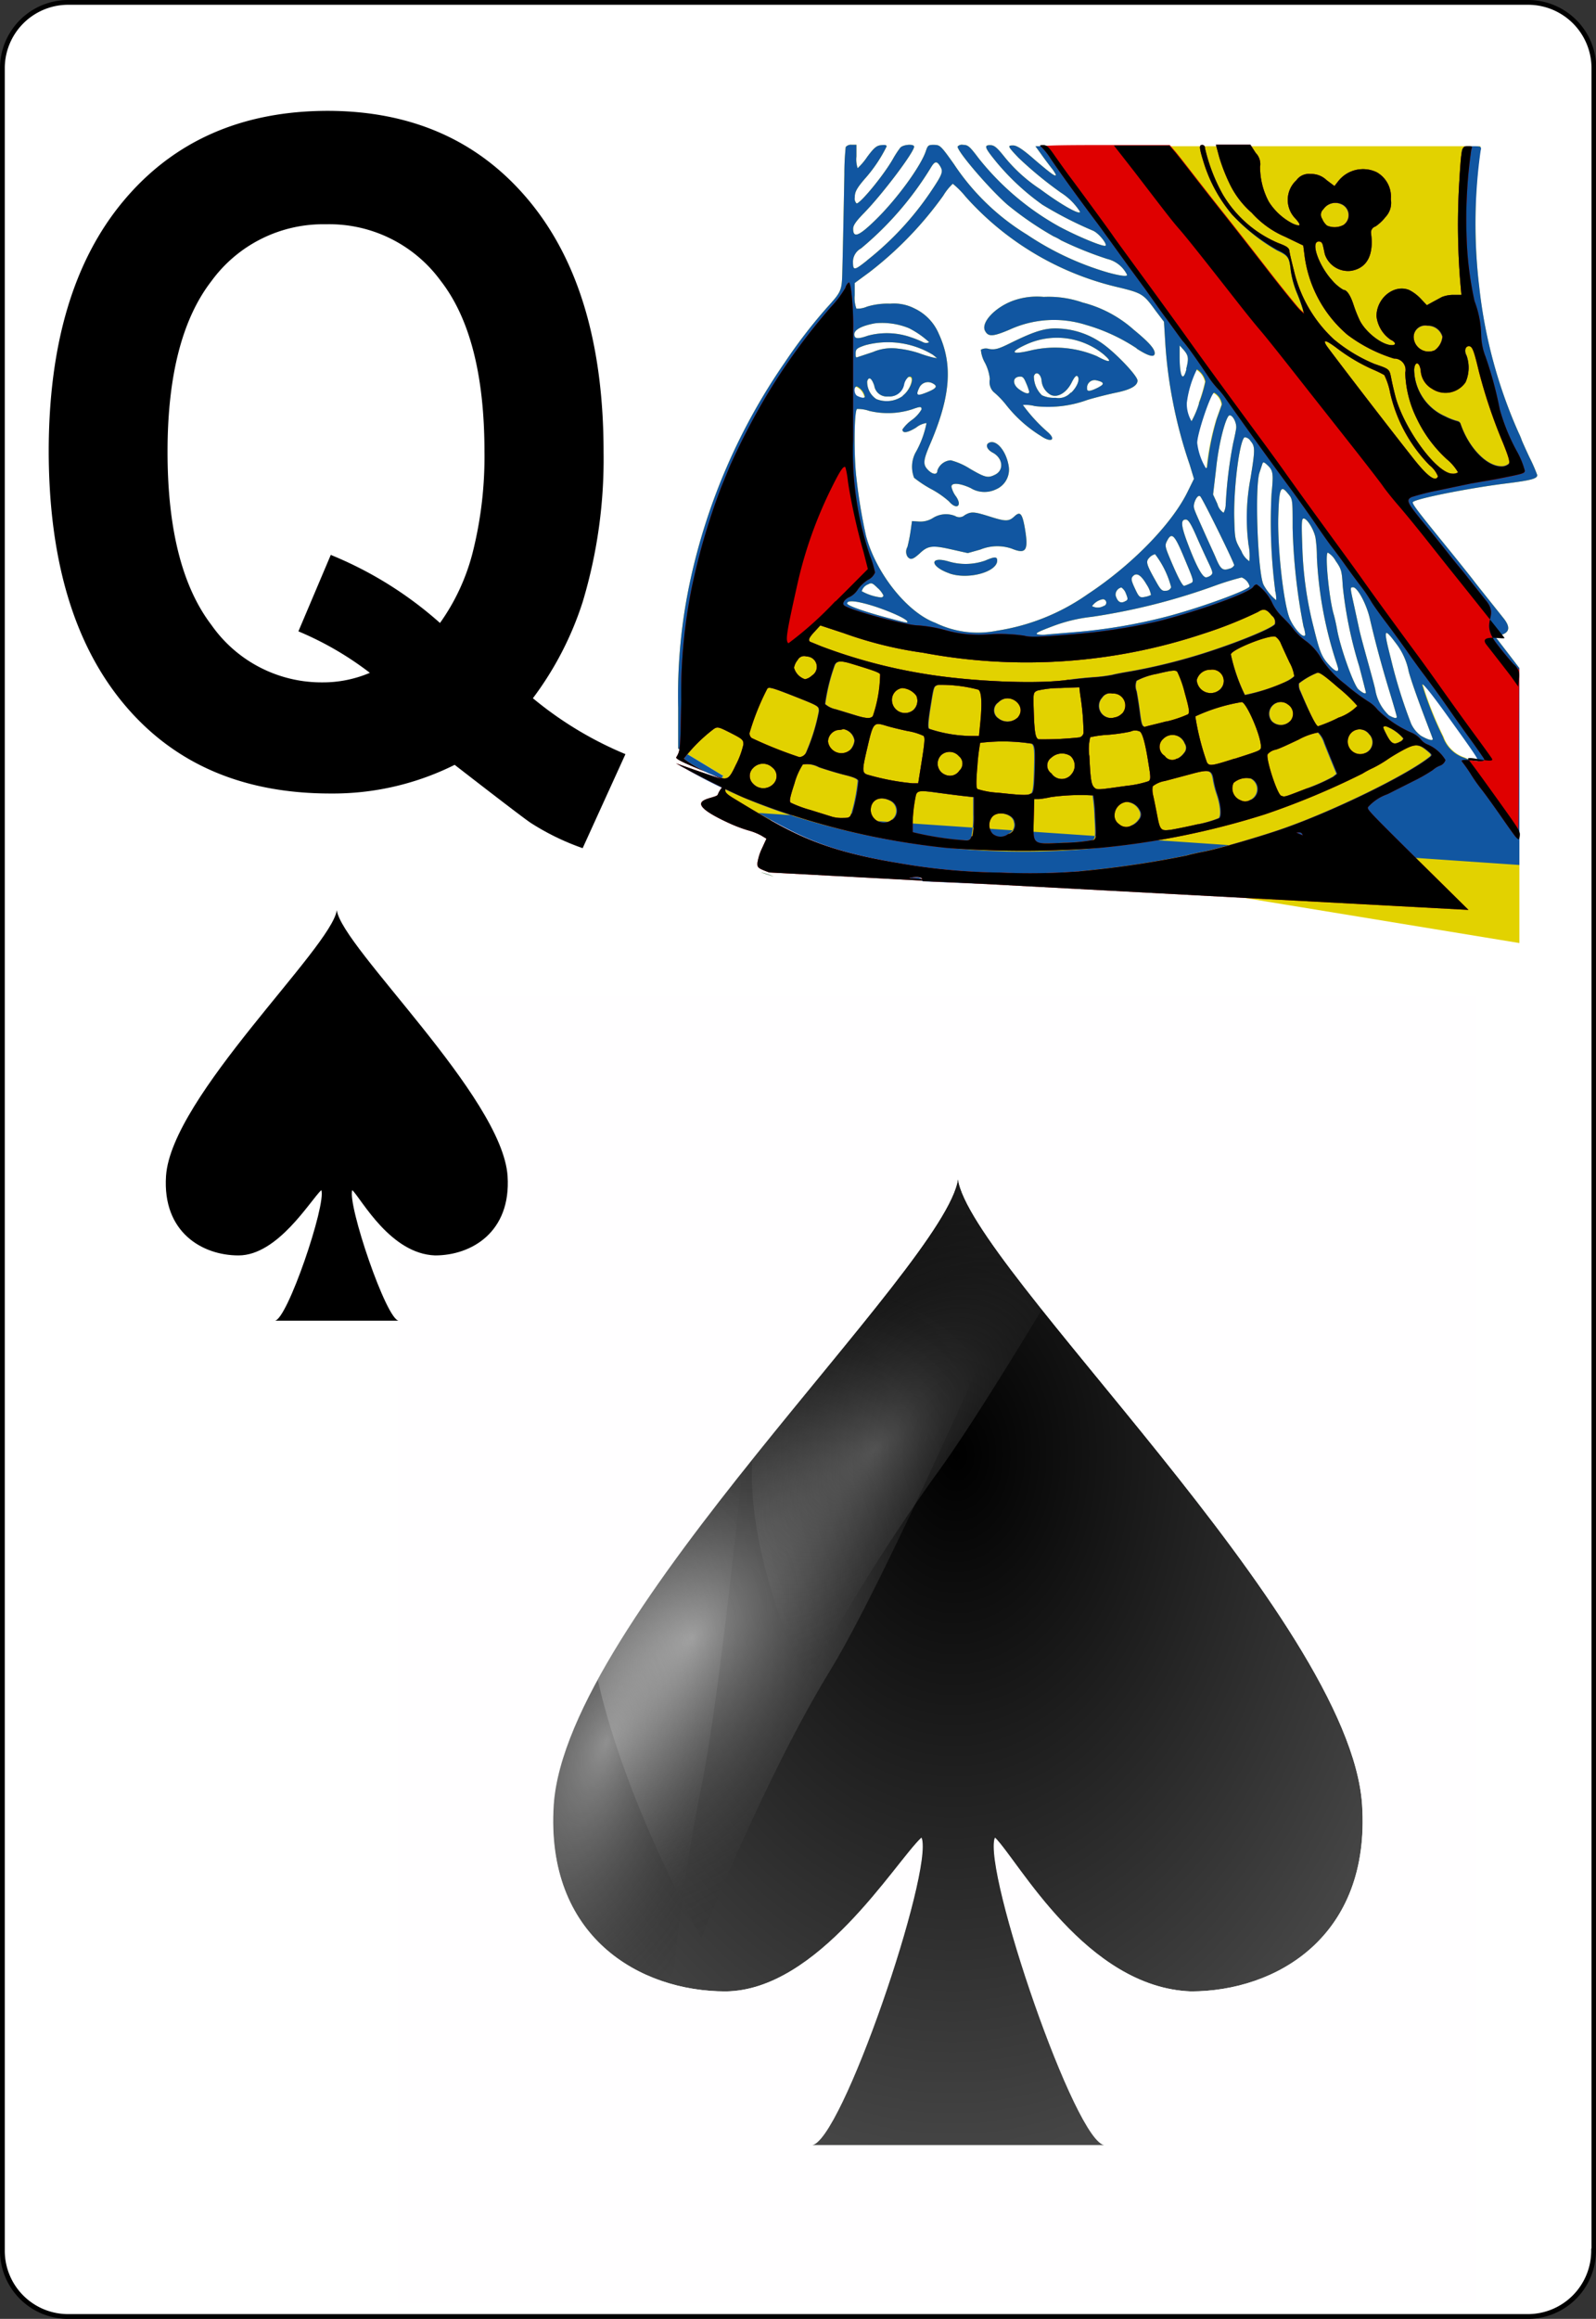 <svg id="big_frame" data-name="big frame" xmlns="http://www.w3.org/2000/svg" xmlns:xlink="http://www.w3.org/1999/xlink" viewBox="0 0 167.09 242.67"><rect x="0" y="0" width="167.09" height="242.67" fill="#333333" stroke="none"/><defs><style>.cls-1{fill:#fff;stroke:#000;stroke-width:0.5px;}.cls-2{fill:url(#radial-gradient);}.cls-3{fill:url(#radial-gradient-2);}.cls-4{fill:url(#radial-gradient-3);}.cls-5{fill:url(#radial-gradient-4);}.cls-6{fill:#fffeff;}.cls-7{fill:#e2d200;}.cls-8{fill:#1156a1;}.cls-9{fill:#df0000;}</style><radialGradient id="radial-gradient" cx="-245.33" cy="549.9" r="6.77" gradientTransform="matrix(-9.91, -0.13, -0.19, 14.09, -2226.59, -7627.69)" gradientUnits="userSpaceOnUse"><stop offset="0"/><stop offset="1" stop-opacity="0.65"/></radialGradient><radialGradient id="radial-gradient-2" cx="-449.34" cy="-1270.3" r="69.35" gradientTransform="matrix(0.2, -0.51, -0.25, -0.09, -164.23, -161.14)" gradientUnits="userSpaceOnUse"><stop offset="0" stop-color="#fff" stop-opacity="0.44"/><stop offset="1" stop-opacity="0"/></radialGradient><radialGradient id="radial-gradient-3" cx="-135.06" cy="-961.3" r="69.35" gradientTransform="matrix(0.44, -0.47, -0.28, -0.3, -137.38, -180.44)" gradientUnits="userSpaceOnUse"><stop offset="0" stop-color="#fff" stop-opacity="0.49"/><stop offset="1" stop-opacity="0"/></radialGradient><radialGradient id="radial-gradient-4" cx="-172.36" cy="-1489.23" r="69.35" gradientTransform="matrix(0.39, -0.38, -0.19, -0.19, -124.12, -196.83)" gradientUnits="userSpaceOnUse"><stop offset="0" stop-color="#fff" stop-opacity="0.24"/><stop offset="1" stop-opacity="0"/></radialGradient></defs><title>QSS</title><g id="Layer_1"><path id="path5" class="cls-1" d="M166.84,235.55a6.89,6.89,0,0,1-6.87,6.87H7.11a6.88,6.88,0,0,1-6.86-6.87V7.12A6.89,6.89,0,0,1,7.11.25H160a6.89,6.89,0,0,1,6.87,6.87V235.55Z"/></g><g id="g3886"><g id="layer1-7-1"><path id="sl-5" class="cls-2" d="M142.6,188.87c-1.28-19.53-41-56.29-42.31-65.48-1.28,9.19-41,45.95-42.31,65.48-0.9,13.81,9,19.53,18,19.53,9.72-.1,17.75-13.48,20.51-16.08,1.28,3.45-8.49,32.17-11.54,32.17h30.78c-3.05,0-12.82-28.72-11.54-32.17,2.42,2.39,9.52,15.68,20.52,16.08C133.63,208.4,143.5,202.68,142.6,188.87Z"/></g><g id="path3762-6"><path class="cls-3" d="M70,212.63s-18.19-14.69-16-27.54c2.49-14.45,25.15-45.58,25.15-45.58s-3.39,36.81-5.86,48.13A205.27,205.27,0,0,0,70,212.63Z"/></g><g id="path3762-6-0"><path class="cls-4" d="M73.43,202.81s-17.7-30.93-10.11-45c8.53-15.76,48.93-37.22,48.93-37.22s-18,42.25-25.33,54.21C79.89,186.29,73.43,202.81,73.43,202.81Z"/></g><g id="path3762-6-2"><path class="cls-5" d="M84.44,176S74,155.14,81.31,144.33c8.26-12.15,41.83-31.21,41.83-31.21s-18.37,32.14-25.32,41.44A206.21,206.21,0,0,0,84.44,176Z"/></g><path id="rect3865" class="cls-6" d="M41.63,104.29V241H154.57V104.29H41.63Zm58.67,19.1c1.28,9.19,41,46,42.31,65.48,0.9,13.81-9,19.52-17.94,19.53-11-.4-18.1-13.69-20.52-16.08-1.28,3.45,8.49,32.17,11.54,32.17H84.91c3.05,0,12.82-28.72,11.54-32.17-2.77,2.6-10.8,16-20.51,16.08-9,0-18.85-5.72-18-19.53C59.26,169.34,99,132.58,100.29,123.39Z"/></g><g id="layer1-7"><path id="sl" d="M53.14,123.08c-0.54-8.3-17.34-23.92-17.88-27.83-0.54,3.91-17.34,19.53-17.88,27.83-0.38,5.87,3.79,8.3,7.59,8.3,4.11,0,7.5-5.73,8.67-6.84,0.54,1.46-3.59,13.67-4.88,13.67h13c-1.29,0-5.42-12.21-4.88-13.67,1,1,4,6.67,8.67,6.84C49.35,131.38,53.52,128.95,53.14,123.08Z"/></g><path d="M55.79,73.07a38,38,0,0,0,9.69,5.85L61,88.76a25.76,25.76,0,0,1-5.35-2.59q-0.57-.33-8.05-6.13a28.53,28.53,0,0,1-13,3q-13.82,0-21.64-9.38T5.1,47.28Q5.1,30.36,12.95,21t21.3-9.4q13.32,0,21.13,9.4t7.81,26.33A51.85,51.85,0,0,1,61,63,34.09,34.09,0,0,1,55.79,73.07Zm-9.73-7.87a22.07,22.07,0,0,0,3.49-7.64,41,41,0,0,0,1.17-10.28q0-12-4.58-17.89a14.44,14.44,0,0,0-12-5.92,14.47,14.47,0,0,0-12,5.94q-4.6,5.94-4.6,17.87,0,12.11,4.6,18.13a14.07,14.07,0,0,0,11.63,6,12.51,12.51,0,0,0,4.95-1,33.43,33.43,0,0,0-7.48-4.34l3.39-8A39.72,39.72,0,0,1,46.06,65.19Z"/><g id="g2987"><path id="path2995" class="cls-7" d="M73.76,84.69c0.49-.42,1.72-1.59,2.75-2.61s-1.73,0-.78-0.88L71,78.34V74.06a57,57,0,0,1,1.26-13.28A63.8,63.8,0,0,1,82.18,37.9a54.24,54.24,0,0,1,4.35-5.66c1.6-1.77,1.61-1.79,1.66-4,0.07-2.71.15-6.91,0.21-10a26.72,26.72,0,0,1,.14-2.85,0.7,0.7,0,0,1,.61-0.24h0.51v1.23a2.88,2.88,0,0,0,.13,1.22,6.86,6.86,0,0,0,1-1.18c0.74-1,1-1.18,1.46-1.23s0.57,0,.57.14a15.26,15.26,0,0,1-2.33,3.44c-0.85,1-1,1.36-1,1.88a0.71,0.71,0,0,0,.19.64c0.4,0,2.88-3,3.84-4.72a10,10,0,0,1,.73-1.11c0.29-.34,1.45-0.43,1.45-0.11,0,0.58-3.34,5-5.24,6.94-0.85.87-1.14,1.29-1.14,1.65,0,1,.57.81,2.37-0.95,2.21-2.16,4.71-5.59,5.24-7.18,0.2-.6.27-0.66,0.87-0.65s0.7,0.08,2.06,2a24.51,24.51,0,0,0,7.67,7.4A30.52,30.52,0,0,0,116,28.52c1.29,0.35,2,.44,2,0.25a3.17,3.17,0,0,0-.44-0.67,3.13,3.13,0,0,0-1.64-1,38.15,38.15,0,0,1-4.84-1.95,4.65,4.65,0,0,0-.77-0.41,34.35,34.35,0,0,1-4.83-3.31c-1.89-1.65-5.23-5.54-5.23-6.09a0.6,0.6,0,0,1,.58-0.18c0.51,0,.69.16,1.64,1.42a28.33,28.33,0,0,0,8.42,7.13c2,1.07,4.66,2.16,4.85,2s-0.71-1.34-1.36-1.59a40.65,40.65,0,0,1-5.24-2.69A25.32,25.32,0,0,1,104.35,17c-1.26-1.54-1.37-1.81-.69-1.81,0.41,0,.68.21,1.4,1.1a16.39,16.39,0,0,0,3.86,3.52c2.17,1.61,4.15,2.73,4.15,2.35a6.51,6.51,0,0,0-2-2,40,40,0,0,1-4.45-3.66c-1.12-1.18-1.17-1.28-.56-1.28,0.39,0,1,.38,2.36,1.58,1.71,1.45,2.12,1.74,2.12,1.48a4,4,0,0,0-.5-0.75c-0.28-.36-0.76-1-1.07-1.44l-0.57-.79,23.27,0c12.8,0,23.29,0,23.32,0s-0.08,1-.23,2.06a59.89,59.89,0,0,0,.09,12.62A51.14,51.14,0,0,0,159,45.31a7,7,0,0,1,.34.82s0.36,0.83.8,1.76a17.31,17.31,0,0,1,.8,1.83c0,0.38-.65.55-3.38,0.89-3.88.49-9.24,1.56-9.63,1.92-0.15.14,0.35,0.8,4,5.28,1.12,1.39,2.2,2.74,2.39,3s1.59,2,3.1,3.9-1.05,1.71-.81,2l1.46,1.9,1,1.31V98.69M81,91.73a7.34,7.34,0,0,0-1.35-.44M154.75,79.5c0-.19-0.82-1.37-3.51-5.09-1.32-1.82-2.25-3-2.3-2.79a36,36,0,0,0,2.18,5.47,3.52,3.52,0,0,0,2.22,2.18C154.42,79.77,154.75,79.82,154.75,79.5ZM150,77.34c0-.06-0.47-1.26-1-2.67s-1.25-3.39-1.52-4.4a7,7,0,0,0-1.32-2.93c-1.29-1.73-1.35-1.57-.55,1.57a52.66,52.66,0,0,0,2.12,6.81A3.23,3.23,0,0,0,148.77,77C149.48,77.41,150,77.56,150,77.34ZM146.23,75c0-.07-0.36-1.32-0.8-2.76-0.86-2.84-1.46-5.11-2-7.42-0.33-1.53-1.3-3.36-1.77-3.36-0.32,0-.32,0,0.09,1.85l0.55,2.53c0.11,0.53.51,2,.88,3.33s0.73,2.64.8,3a4.74,4.74,0,0,0,1.44,2.7C146,75.18,146.24,75.22,146.23,75ZM143,72.46s-0.32-1.28-.71-2.76a43.3,43.3,0,0,1-1.71-8.32c-0.1-1.67-.15-1.83-0.75-2.69a2.2,2.2,0,0,0-.82-0.86c-0.32.11,0.13,4.78,0.62,6.46,0.1,0.34.27,1.09,0.37,1.67,0.35,1.89,1.73,5.75,2.22,6.18S143,72.65,143,72.46Zm-3-2.84a41.48,41.48,0,0,1-2.13-11.29,14.23,14.23,0,0,0-.15-2.06c-0.17-.85-0.87-2-1.24-2-0.21,0-.23.47-0.14,2.85a38.38,38.38,0,0,0,1.18,8.5c0.65,2.65.85,3.13,1.65,4s1.11,0.74.82,0h0Zm-27.13-3.49A56.59,56.59,0,0,0,122,64.56c3.5-.9,8.82-2.83,8.82-3.21a1.38,1.38,0,0,0-.83-0.92,29.77,29.77,0,0,0-2.87.89,65.88,65.88,0,0,1-12.8,3.23,16.58,16.58,0,0,0-4.15,1c-1.56.59-1.85,0.75-1.51,0.84a3.19,3.19,0,0,0,1,0Zm23.77,0.21a3.29,3.29,0,0,0-.17-0.75,61.48,61.48,0,0,1-1.14-10.35c0-3,0-3-.5-3.59-0.75-.94-0.91-0.57-1,2.32-0.11,3.36.57,9.38,1.22,10.83C135.6,66,136.66,67,136.66,66.33ZM104.39,66a22.4,22.4,0,0,0,9.47-3.81c4.66-3.07,8.87-7.4,10.5-10.78L125,50.11l-0.44-1.46a48.37,48.37,0,0,1-1.79-6.72,46.9,46.9,0,0,1-.78-6.15l-0.13-2.11L121,32.54c-1.26-1.75-1.43-1.86-3.78-2.44a30.77,30.77,0,0,1-16.12-9.51,9.19,9.19,0,0,0-1.35-1.36,5.87,5.87,0,0,0-1,1.25,38,38,0,0,1-7.72,8l-1.55,1.14V30.9a3.26,3.26,0,0,0,.18,1.4,2.5,2.5,0,0,0,1.11-.21,7.44,7.44,0,0,1,2.43-.31,4.68,4.68,0,0,1,2.52.49,5.16,5.16,0,0,1,2.56,2.65c1.5,3.25,1.24,6.59-.92,11.6-0.71,1.66-.75,2.09-0.22,2.64s1,0.54,1,.07a1.58,1.58,0,0,1,1.4-1.06,7.05,7.05,0,0,1,2,.88c1.63,0.95,1.89,1,2.65.62,0.95-.48.8-1.74-0.26-2.3-0.64-.34-0.81-0.88-0.33-1.06,0.77-.29,1.75.93,2,2.45a2.24,2.24,0,0,1-1.35,2.46,2.77,2.77,0,0,1-2.64-.15c-1.13-.52-2-0.58-2-0.14a2.55,2.55,0,0,0,.46,1c0.71,1,.09,1.49-0.72.54a9.65,9.65,0,0,0-1.92-1.32A12.27,12.27,0,0,1,95.7,50a3.19,3.19,0,0,1,.12-2.58A10.26,10.26,0,0,0,97,44.27a2.22,2.22,0,0,0-1.08.47c-0.9.56-1.45,0.64-1.44,0.2a4.12,4.12,0,0,1,1-1,3.57,3.57,0,0,0,1-1.1c0-.32-0.13-0.31-1,0A8.35,8.35,0,0,1,91,43a3.62,3.62,0,0,0-1.27-.2c-0.31.12-.35,5-0.06,7.29a55.91,55.91,0,0,0,1,6c1.05,3.91,4.3,8,7.26,9.09A10.12,10.12,0,0,0,104.39,66Zm-5-6c-2.05-.72-2.11-1.85-0.06-1.24a6.19,6.19,0,0,0,3.8-.09c1-.43,1.27-0.44,1.27,0C104.38,59.87,101.33,60.7,99.37,60ZM95,58.24a1,1,0,0,1,0-1,16.93,16.93,0,0,0,.34-1.71l0.14-1,0.72,0.05a2.48,2.48,0,0,0,1.5-.39A2.56,2.56,0,0,1,100,54a0.84,0.84,0,0,0,1-.09c0.67-.39.95-0.38,2.6,0.14s2,0.55,2.59,0,0.84-.43,1.14,1.43c0.35,2.15.06,2.54-1.42,1.93a4.68,4.68,0,0,0-3.27.1l-1.32.37-1.74-.39c-2-.45-2.44-0.39-3.32.45C95.57,58.56,95.31,58.63,95,58.24Zm14-12.6a13.93,13.93,0,0,1-3.63-3.22A9.14,9.14,0,0,0,104,41a1.47,1.47,0,0,1-.37-1.32,4.7,4.7,0,0,0-.51-1.71,3.31,3.31,0,0,1-.43-1.37,1.08,1.08,0,0,1,.86-0.08c0.65,0.1,1,0,2.36-.68,2.56-1.25,3.64-1.56,5.1-1.45A8.48,8.48,0,0,1,115.48,36c1.39,1,3.61,3.33,3.61,3.83s-0.62.93-2.24,1.26c-0.86.18-2.21,0.52-3,.76a12,12,0,0,1-5.5.65,3.9,3.9,0,0,0-1.26-.12,16.87,16.87,0,0,0,2.65,2.88C110.61,46.06,110,46.33,109,45.64Zm3.15-4.55c0.64-.63.95-1.44,0.65-1.72-0.13-.12-0.32.09-0.61,0.67-0.54,1.08-1.51,1.64-2.21,1.27a1.89,1.89,0,0,1-.94-1.56c-0.12-.69-0.62-0.93-0.8-0.38a2.77,2.77,0,0,0,.85,2,3,3,0,0,0,1.42.26A1.69,1.69,0,0,0,112.1,41.08ZM107.75,41a5.6,5.6,0,0,0-.31-0.88c-0.26-.63-0.38-0.75-0.75-0.7-0.71.08-.68,0.83,0,1.32S107.75,41.26,107.75,41Zm7.32-.51c0.59-.3.5-0.51-0.26-0.68a0.79,0.79,0,0,0-1,.84C113.78,41,114.11,41,115.07,40.5Zm0.57-3.32A7.72,7.72,0,0,0,107.55,36c-1.94.87-1.72,1.18,0.46,0.65a11.15,11.15,0,0,1,6.82.62C116.17,38,116.5,37.93,115.64,37.18Zm3.37-.71A19.14,19.14,0,0,0,113.69,34a11.14,11.14,0,0,0-8,.5c-1.75.74-2.22,0.76-2.56,0.13-0.46-.85,1-2.44,2.9-3.15a7.39,7.39,0,0,1,3.24-.41,10.81,10.81,0,0,1,4.08.59,12.79,12.79,0,0,1,5.35,2.85c1.62,1.33,2.19,2,2.19,2.45S120.35,37.35,119,36.48ZM95,65.08c0-.27-1.59-1-3.31-1.58-1.88-.61-3-0.74-3-0.35,0,0.22,1.74.84,4.17,1.49C94.94,65.19,95,65.2,95,65.08Zm20.58-1.67a0.36,0.36,0,0,0-.12-0.7,1.78,1.78,0,0,0-1.13.72A1.24,1.24,0,0,0,115.55,63.41Zm2.29-.52c0.23-.14.22-0.24,0-0.79a1.28,1.28,0,0,0-.47-0.62,0.77,0.77,0,0,0-.6.84C117,63,117.34,63.21,117.85,62.89Zm15.63-1.13a56.32,56.32,0,0,1-.38-10.08c0.22-2.2.17-2.46-.5-3.07-0.29-.26-0.38-0.28-0.45-0.09l-0.31.94c-0.51,1.53-.18,10.56.43,11.75a5.49,5.49,0,0,0,1.32,1.6A3.49,3.49,0,0,0,133.48,61.76Zm-41,.58a2.43,2.43,0,0,0-.61-0.8c-0.55-.54-0.66-0.58-1-0.39a1.07,1.07,0,0,0-.67.72,5.4,5.4,0,0,0,2,.65A0.26,0.26,0,0,0,92.49,62.34Zm28-.08a3,3,0,0,0-.46-1.09c-0.58-1-1.06-1.31-1.46-.84-0.18.22-.14,0.45,0.24,1.26s0.48,1,1,.88A2.19,2.19,0,0,0,120.5,62.26Zm2.11-.81A9.66,9.66,0,0,0,120.93,58a1.17,1.17,0,0,0-.59.35c-0.41.41-.34,0.68,0.64,2.42,0.55,1,.68,1.1,1.1,1.05A0.57,0.57,0,0,0,122.61,61.45Zm1.9-.35c0.54-.24.57-0.08-0.59-2.86-0.95-2.27-1.25-2.57-1.72-1.67-0.27.52-.26,0.59,0.44,2.24s1.16,2.5,1.33,2.5A3.34,3.34,0,0,0,124.51,61.1Zm2.25-.89c0.25-.2.23-0.33-0.26-1.36-0.3-.63-0.88-1.89-1.28-2.81-0.56-1.27-.82-1.67-1.08-1.67-0.55,0-.5.64,0.2,2.49,0.9,2.38,1.54,3.56,1.93,3.56A1,1,0,0,0,126.76,60.21Zm2.45-1.06c0-.27-3.27-6.91-3.55-7.2s-0.76.72-.66,1.16c0,0.22.51,1.3,1,2.41s1.1,2.41,1.3,2.89c0.48,1.15.72,1.34,1.38,1.11A0.77,0.77,0,0,0,129.21,59.16Zm1.49-2.23a22,22,0,0,1,.22-6.87c0.49-3,.49-3.33,0-3.9a0.77,0.77,0,0,0-.62-0.39c-0.53.33-1.17,5.37-1.08,8.53,0.06,2.17.07,2.2,0.75,3.39a2.2,2.2,0,0,0,.83,1.05A5.62,5.62,0,0,0,130.69,56.92Zm-2.37-4.26a44.63,44.63,0,0,1,.78-6.32c0.14-.59.28-1.28,0.31-1.53,0.06-.58-0.38-1.41-0.71-1.34s-1.09,2.67-1.39,5.57L127,51.75l0.46,1a1.51,1.51,0,0,0,.64.91A1.91,1.91,0,0,0,128.32,52.66Zm-2-3.76a27.63,27.63,0,0,1,1-5l0.55-1.54a1.66,1.66,0,0,0-.81-1.22c-0.33,0-1.78,4.27-1.78,5.26a6.55,6.55,0,0,0,.9,2.63A0.15,0.15,0,0,0,126.37,48.9Zm-0.85-6.68a15.44,15.44,0,0,0,.67-2.25,2,2,0,0,0-.89-1.27,10.89,10.89,0,0,0-1.06,3.53,3.57,3.57,0,0,0,.5,1.9A9.53,9.53,0,0,0,125.53,42.22Zm-31-.78c0.87-.65,1.33-2.23.57-1.94a1.47,1.47,0,0,0-.44.78A1.54,1.54,0,0,1,93,41.49a1.33,1.33,0,0,1-1.47-1.13c-0.27-.79-0.57-1-0.74-0.46a2.15,2.15,0,0,0,.95,1.86A2.89,2.89,0,0,0,94.51,41.44Zm-4,.05a1.55,1.55,0,0,0-.82-1c-0.36,0-.31.82,0.06,1S90.54,41.72,90.54,41.49ZM97.18,41c0.89-.38,1-0.6.46-0.88a1,1,0,0,0-1.4.46C95.84,41.42,96,41.49,97.18,41Zm27-2.36c0.29-1.13.25-1.42-.24-2l-0.44-.49v1.34C123.53,39.5,123.86,40,124.22,38.61Zm-32.79-1.8A4.94,4.94,0,0,1,94,36.48a10.68,10.68,0,0,1,2.22.48,13.15,13.15,0,0,0,1.45.45l0.44,0.08-0.44-.36a9.1,9.1,0,0,0-7.09-1c-0.85.29-1,.4-1,0.84s0,0.49.27,0.38Zm5.85-1.06a9.22,9.22,0,0,0-2.09-1.44,7.44,7.44,0,0,0-3.52-.51c-1.39.25-2.19,0.67-2.19,1.15s0.33,0.53,1.42.15a7.66,7.66,0,0,1,4.52.17,10.08,10.08,0,0,1,1.3.53C96.86,35.93,97.28,35.9,97.28,35.75Zm-6.47-8.53a31.9,31.9,0,0,0,6.66-7.17c1.25-1.86,1.34-2.12,1-2.68s-0.55-.54-0.92.05A34,34,0,0,1,90.14,26a1.61,1.61,0,0,0-.84,1.33C89.3,28.36,89.4,28.35,90.81,27.23Z"/><path id="path2993" class="cls-8" d="M73.76,84.69c0.49-.42,1.72-1.59,2.75-2.61s-1.73,0-.78-0.88L71,78.34V74.06a57,57,0,0,1,1.26-13.28A63.8,63.8,0,0,1,82.18,37.9a54.24,54.24,0,0,1,4.35-5.66c1.6-1.77,1.61-1.79,1.66-4,0.07-2.71.15-6.91,0.21-10a26.72,26.72,0,0,1,.14-2.85,0.7,0.7,0,0,1,.61-0.24h0.51v1.23a2.88,2.88,0,0,0,.13,1.22,6.86,6.86,0,0,0,1-1.18c0.74-1,1-1.18,1.46-1.23s0.57,0,.57.14a15.26,15.26,0,0,1-2.33,3.44c-0.85,1-1,1.36-1,1.88a0.71,0.71,0,0,0,.19.64c0.4,0,2.88-3,3.84-4.72a10,10,0,0,1,.73-1.11c0.29-.34,1.45-0.43,1.45-0.11,0,0.58-3.34,5-5.24,6.94-0.85.87-1.14,1.29-1.14,1.65,0,1,.57.81,2.37-0.95,2.21-2.16,4.71-5.59,5.24-7.18,0.2-.6.27-0.66,0.87-0.65s0.7,0.08,2.06,2a24.51,24.51,0,0,0,7.67,7.4A30.52,30.52,0,0,0,116,28.52c1.29,0.35,2,.44,2,0.25a3.17,3.17,0,0,0-.44-0.67,3.13,3.13,0,0,0-1.64-1,38.15,38.15,0,0,1-4.84-1.95,4.65,4.65,0,0,0-.77-0.41,34.35,34.35,0,0,1-4.83-3.31c-1.89-1.65-5.23-5.54-5.23-6.09a0.6,0.6,0,0,1,.58-0.18c0.51,0,.69.16,1.64,1.42a28.33,28.33,0,0,0,8.42,7.13c2,1.07,4.66,2.16,4.85,2s-0.71-1.34-1.36-1.59a40.65,40.65,0,0,1-5.24-2.69A25.32,25.32,0,0,1,104.35,17c-1.26-1.54-1.37-1.81-.69-1.81,0.41,0,.68.21,1.4,1.1a16.39,16.39,0,0,0,3.86,3.52c2.17,1.61,4.15,2.73,4.15,2.35a6.51,6.51,0,0,0-2-2,40,40,0,0,1-4.45-3.66c-1.12-1.18-1.17-1.28-.56-1.28,0.39,0,1,.38,2.36,1.58,1.71,1.45,2.12,1.74,2.12,1.48a4,4,0,0,0-.5-0.75c-0.28-.36-0.76-1-1.07-1.44l-0.57-.79,7,0,7,0,0.53,0.59c0.29,0.32,1.09,1.32,1.77,2.21s2.17,2.79,3.3,4.22,3.3,4.2,4.82,6.16,3,3.77,3.24,4l0.47,0.44-0.13-.53a18,18,0,0,0-.64-1.75,10,10,0,0,1-.62-2.28c-0.15-1.41-.26-1.58-1.44-2.14A19.71,19.71,0,0,1,129,22.46a15.6,15.6,0,0,1-2.93-5.3c-0.53-1.68-.56-2-0.19-2a0.31,0.31,0,0,1,.27.33A18.24,18.24,0,0,0,128,20.32a12.34,12.34,0,0,0,5.81,5.11c0.91,0.34,1.14.5,1.18,0.83s0.25,1.18.49,2.13a14.24,14.24,0,0,0,4.14,7.1,16.48,16.48,0,0,0,4.26,2.59c1.64,0.57,1.57.51,1.79,1.6,0.11,0.56.32,1.45,0.47,2,1,3.41,4.32,7.89,5.93,7.89a0.91,0.91,0,0,0,.58-0.14,5.26,5.26,0,0,0-1.16-1.36,13.69,13.69,0,0,1-3.15-4.24A11.52,11.52,0,0,1,147.12,39a1.19,1.19,0,0,0-1.19-1.48,15.91,15.91,0,0,1-4.88-2.5,13.11,13.11,0,0,1-4.49-8.42l-0.12-.91-1.89-.91a9.93,9.93,0,0,1-3.5-2.51,9.42,9.42,0,0,1-2.34-3.09,19.14,19.14,0,0,1-1.07-2.76l-0.34-1.27h3.61L131.46,16a1.67,1.67,0,0,1,.46,1.45,7.74,7.74,0,0,0,.92,3.67,6.46,6.46,0,0,0,2.52,2.29c0.84,0.35.91,0.19,0.26-.54a2.78,2.78,0,0,1,.1-4,1.59,1.59,0,0,1,1.48-.66,2.28,2.28,0,0,1,1.67.63l0.84,0.63,0.43-.55a3.3,3.3,0,0,1,4-.89,2.93,2.93,0,0,1,1.47,2.82,2.15,2.15,0,0,1-.55,1.85,4.7,4.7,0,0,1-1.06,1,0.65,0.65,0,0,0-.46.71c0.3,2.28-.42,3.65-2.09,3.93a2.56,2.56,0,0,1-2.76-1.78l-0.18-.85a0.46,0.46,0,0,0-.44-0.44c-0.91,0,0,2.54,1.39,4.06a4.63,4.63,0,0,0,1.18,1c0.36,0,.74.56,1.07,1.58a13.88,13.88,0,0,0,.65,1.63c0.64,1.26,2.35,2.58,3.36,2.58,0.48,0,.41-0.32-0.11-0.56a3.44,3.44,0,0,1-1.5-2.47c0-1.9,1.84-3.38,3.42-2.74a4.34,4.34,0,0,1,1.21.91l0.64,0.68,0.58-.32,1-.54a3.23,3.23,0,0,1,1.24-.22H153l-0.12-1.36a74.16,74.16,0,0,1-.13-10c0.11-1.88.25-3.6,0.31-3.81s0.23-.39,1.08-0.39,1,0,.87.48a54.9,54.9,0,0,0-.14,14.25A51.06,51.06,0,0,0,159,45.31a7,7,0,0,1,.34.82s0.36,0.83.8,1.76a17.31,17.31,0,0,1,.8,1.83c0,0.38-.65.55-3.38,0.89-3.88.49-9.24,1.56-9.63,1.92-0.15.14,0.35,0.8,4,5.28,1.12,1.39,2.2,2.74,2.39,3s1.59,2,3.1,3.9-1.05,1.71-.81,2l1.46,1.9,1,1.31V90.52m-55.81,2-6.7-.29c0-.41-0.57-0.54-1.5-0.32M81,91.73a7.34,7.34,0,0,0-1.35-.44m33.11-.09a103.77,103.77,0,0,0,11.38-1.66c0.29-.09,1.17-0.29,2-0.45,1.53-.31,5.85-1.57,8.16-2.38,5.18-1.81,12.77-5.5,15.25-7.43,0.35-.27.35-0.28-0.18-0.72-0.84-.7-1.27-0.73-2.38-0.16-0.54.28-1.38,0.77-1.85,1.1a12.75,12.75,0,0,1-1.51.88,9.47,9.47,0,0,0-1.08.58,81.06,81.06,0,0,1-10.2,4.26,83,83,0,0,1-17.41,3.52,79.72,79.72,0,0,1-30.48-2.92,57.73,57.73,0,0,1-12.35-5.18,4.87,4.87,0,0,0-1.27-.59c-0.15,0,5.87,1.57,5.52,2-0.78.85-.75,0.92,0.94,1.86,6.06,3.38,8.41,5,16.74,6.41a64.65,64.65,0,0,0,10.73,1A67.35,67.35,0,0,0,112.77,91.2Zm1.61-3.28c0.31-.16.33-0.32,0.21-2.39a18.84,18.84,0,0,0-.2-2.29,22.89,22.89,0,0,0-4.42.17,11.53,11.53,0,0,1-1.24.21l-0.53,0-0.05,2c-0.07,2.87-.25,2.73,3.12,2.58A19,19,0,0,0,114.38,87.92Zm-12.66-.41a10.68,10.68,0,0,0,.17-2.27V83.42l-1-.11c-0.56-.06-1.8-0.22-2.76-0.35-1.92-.27-2.21-0.23-2.33.32a15.57,15.57,0,0,0-.32,3.81,32.62,32.62,0,0,0,5.33.84C101.45,88,101.57,87.9,101.72,87.51Zm3.85-.25a1,1,0,0,0,.58-1.23c-0.13-.9-1.85-1.25-2.39-0.49a1.36,1.36,0,0,0,.08,1.71A1.28,1.28,0,0,0,105.57,87.26Zm19.82-1a12.46,12.46,0,0,0,2.19-.64c0.28-.22.17-1.43-0.23-2.55a9.69,9.69,0,0,1-.37-1.49c-0.16-1-.42-1.11-2.35-0.58l-2.74.73a2.8,2.8,0,0,0-1.29.56,2.48,2.48,0,0,0,.06,1c0.09,0.4.26,1.25,0.38,1.87,0.33,1.75.39,1.81,1.47,1.68C123,86.77,124.32,86.51,125.39,86.26Zm-6.94.12a1.84,1.84,0,0,0,.74-0.61,0.8,0.8,0,0,0,.09-0.95,1.6,1.6,0,0,0-1.41-.9,1.42,1.42,0,0,0-1.26,1.32,1.07,1.07,0,0,0,.47,1A1.1,1.1,0,0,0,118.46,86.39Zm-25.1-.58a1.17,1.17,0,0,0-.16-2c-1.12-.57-2.11-0.12-2.11,1A1.36,1.36,0,0,0,93.35,85.8Zm-4.22-.65a18.47,18.47,0,0,0,.67-3.42c0-.21-0.45-0.4-1.39-0.63-0.73-.18-1.95-0.55-2.71-0.81A2.63,2.63,0,0,0,84.05,80a7.22,7.22,0,0,0-.88,2c-0.47,1.44-.56,1.88-0.39,2a12.34,12.34,0,0,0,2.08.77l2.31,0.72a3.93,3.93,0,0,0,1.14.11C88.89,85.6,89,85.52,89.13,85.15Zm41.74-1.43a1.24,1.24,0,0,0,.07-2.24,2.1,2.1,0,0,0-1.87.45,1.33,1.33,0,0,0,.75,1.82A1,1,0,0,0,130.87,83.73Zm5.95-1.22a19.27,19.27,0,0,0,2.71-1.21l0.39-.31-0.46-1.12c-0.25-.61-0.64-1.57-0.85-2.11a2.61,2.61,0,0,0-.66-1.1,6.9,6.9,0,0,0-2.07.75c-1,.47-2.1,1-2.47,1.07a1.47,1.47,0,0,0-.78.47c-0.19.48,1,4.17,1.42,4.33S134.44,83.42,136.82,82.51Zm-28.89.54c0.21-.13.28-0.67,0.33-2.57,0.06-2.15,0-2.43-.26-2.64a19.67,19.67,0,0,0-5.46-.09,21.3,21.3,0,0,0-.29,2.39c-0.14,1.62-.14,2.3,0,2.44a8.52,8.52,0,0,0,2.18.39C107.09,83.24,107.61,83.25,107.92,83.05ZM118,82.23a10.53,10.53,0,0,0,2.25-.48c0.23-.17.23-0.4,0-1.77-0.32-2.07-.61-3.19-0.9-3.42a1.15,1.15,0,0,0-1,0,18.53,18.53,0,0,1-2.4.34,10.78,10.78,0,0,0-1.81.25,5.16,5.16,0,0,0-.09,2c0.11,2.37.2,2.95,0.5,3.25S114.93,82.66,118,82.23ZM81,82a1.15,1.15,0,0,0-.16-1.7,1.41,1.41,0,0,0-2,.08,1.13,1.13,0,0,0,0,1.63A1.45,1.45,0,0,0,81,82Zm15.51-2.42c0.29-1.81.34-2.41,0.18-2.57a6.23,6.23,0,0,0-1.63-.5c-0.78-.16-1.84-0.42-2.35-0.58-1.23-.37-1.3-0.29-1.88,2.2-0.63,2.68-.62,2.79.2,3a25.37,25.37,0,0,0,4.48.84l0.62,0Zm-19.43.39a9,9,0,0,0,.75-2.06c0-.48-0.08-0.57-1.34-1.21s-1.38-.67-1.77-0.41a16.61,16.61,0,0,0-3.13,3.11,12.54,12.54,0,0,0,3.16,1.75C76.18,81.71,76.28,81.66,77.09,79.94Zm35,1.15a1.37,1.37,0,0,0,0-2,1.64,1.64,0,0,0-2,.16,1,1,0,0,0,0,1.66A1.29,1.29,0,0,0,112.12,81.09Zm-11.69-.43a1,1,0,0,0,0-1.56A1.3,1.3,0,0,0,98.56,79,1.25,1.25,0,0,0,99,81.09,1.17,1.17,0,0,0,100.43,80.66Zm28.85-1.28c2.86-.92,2.76-0.87,2.77-1.3,0-1.1-1.48-4.54-2-4.64a18.66,18.66,0,0,0-4.87,1.5,26.48,26.48,0,0,0,1.22,4.82C126.62,80.19,126.85,80.16,129.28,79.38Zm25.46,0.12c0-.19-0.82-1.37-3.51-5.09-1.32-1.82-2.25-3-2.3-2.79a36,36,0,0,0,2.18,5.47,3.52,3.52,0,0,0,2.22,2.18C154.42,79.77,154.75,79.82,154.75,79.5Zm-31.5-.12a1.84,1.84,0,0,0,.74-0.61,0.8,0.8,0,0,0,.07-1,1.37,1.37,0,0,0-2.25-.49,1.1,1.1,0,0,0,.14,1.79A0.94,0.94,0,0,0,123.24,79.37Zm-38.86-.59a20.1,20.1,0,0,0,1.37-4.38c0-.56.06-0.53-2.82-1.67-2-.78-2.41-0.9-2.59-0.71a25.92,25.92,0,0,0-1.87,4.66,0.65,0.65,0,0,0,.22.51,43.6,43.6,0,0,0,5,2A0.85,0.85,0,0,0,84.38,78.79Zm58.54,0a1.21,1.21,0,0,0,.43-2,1.25,1.25,0,0,0-1.88-.13A1.31,1.31,0,0,0,142.92,78.81Zm-53.81-.43a1.74,1.74,0,0,0,.37-0.88,1.42,1.42,0,0,0-1.18-1.21,2.08,2.08,0,0,1-.61.1,1.26,1.26,0,0,0-1,1.19A1.41,1.41,0,0,0,89.11,78.38Zm57.49-.77a0.62,0.62,0,0,0,.34-0.34A4.45,4.45,0,0,0,145.09,76c-0.35,0-.35.06,0,0.75C145.64,77.84,145.9,78,146.6,77.61ZM113,77.17a0.57,0.57,0,0,0,.44-0.48,27.16,27.16,0,0,0-.35-4L113,71.92,111,72a10.64,10.64,0,0,0-2.39.27c-0.44.2-.44,0.24-0.39,2,0.07,2.36.18,3,.52,3.1A34.75,34.75,0,0,0,113,77.17ZM150,77.34c0-.06-0.47-1.26-1-2.67s-1.25-3.39-1.52-4.4a7,7,0,0,0-1.32-2.93c-1.29-1.73-1.35-1.57-.55,1.57a52.66,52.66,0,0,0,2.12,6.81A3.23,3.23,0,0,0,148.77,77C149.48,77.41,150,77.56,150,77.34Zm-47.31-1.83c0.19-2,.11-3.17-0.23-3.34a15.27,15.27,0,0,0-4.22-.5c-0.48.18-.44,0.08-0.83,2.5-0.22,1.4-.25,2-0.11,2.1a14.5,14.5,0,0,0,4.35.75l0.89,0Zm19.46,0a12.36,12.36,0,0,0,2.27-.76c0.19-.17.13-0.58-0.33-2.21a11.11,11.11,0,0,0-.79-2.24c-0.2-.2-0.53-0.17-2.16.22a7.33,7.33,0,0,0-2.12.72,1.5,1.5,0,0,0,0,1.1c0.09,0.46.24,1.41,0.33,2.11,0.18,1.39.26,1.61,0.58,1.61C120,76,121,75.79,122.11,75.49Zm18.1-.43a5.11,5.11,0,0,0,1.9-1.21,15.57,15.57,0,0,0-2-1.91c-1.44-1.26-2-1.65-2.22-1.55a7.87,7.87,0,0,0-1.91,1.1,1.38,1.38,0,0,0,.15.84C137.27,75,137.81,76,138,76A16,16,0,0,0,140.22,75.06Zm-5.15.41a1.15,1.15,0,0,0-.21-1.76,1.23,1.23,0,0,0-1.71,1.75A1.35,1.35,0,0,0,135.06,75.47Zm-28.56-.34c1.18-1.25-.82-2.85-2-1.64a1,1,0,0,0,0,1.66A1.55,1.55,0,0,0,106.5,75.13Zm-15.12-.19a14.09,14.09,0,0,0,.77-4.41c-0.17-.2-0.66-0.38-3-1.09-1.14-.35-1.59-0.31-1.78.16a20,20,0,0,0-1,4.06,2.44,2.44,0,0,0,1.13.55l2,0.61C90.66,75.2,91.15,75.23,91.38,74.94Zm26.09-.27a1.25,1.25,0,0,0-1-2.11,1,1,0,0,0-1.09.42,1.27,1.27,0,0,0,1.31,2.08A1.36,1.36,0,0,0,117.46,74.67ZM146.23,75c0-.07-0.36-1.32-0.8-2.76-0.86-2.84-1.46-5.11-2-7.42-0.33-1.53-1.3-3.36-1.77-3.36-0.32,0-.32,0,0.09,1.85l0.55,2.53c0.11,0.53.51,2,.88,3.33s0.73,2.64.8,3a4.74,4.74,0,0,0,1.44,2.7C146,75.18,146.24,75.22,146.23,75Zm-50.58-.75a1.32,1.32,0,0,0,.28-1.48,2,2,0,0,0-1.48-.8,1.25,1.25,0,0,0-1.07,1.3A1.37,1.37,0,0,0,95.65,74.28Zm39-2.95a3.34,3.34,0,0,0,.85-0.55,4,4,0,0,0-.49-1.45c-0.33-.7-0.73-1.57-0.89-1.94a1.69,1.69,0,0,0-.58-0.77c-0.64-.24-4.68,1.37-4.68,1.87a18.46,18.46,0,0,0,1.47,4.25A19.93,19.93,0,0,0,134.65,71.33Zm-6.92.82a1.2,1.2,0,0,0-1-2.07,1.44,1.44,0,0,0-1.44,1.09A1.46,1.46,0,0,0,127.73,72.15ZM143,72.46s-0.32-1.28-.71-2.76a43.3,43.3,0,0,1-1.71-8.32c-0.1-1.67-.15-1.83-0.75-2.69a2.2,2.2,0,0,0-.82-0.86c-0.32.11,0.13,4.78,0.62,6.46,0.1,0.34.27,1.09,0.37,1.67,0.35,1.89,1.73,5.75,2.22,6.18S143,72.65,143,72.46Zm-31.13-1.33c0.59-.09,1.74-0.21,2.57-0.27a16.42,16.42,0,0,0,2-.25c0.29-.08,1.13-0.24,1.86-0.36a60.5,60.5,0,0,0,8.63-2.2c3.22-1.07,6.26-2.35,6.52-2.75a0.85,0.85,0,0,0-.33-0.9c-0.53-.68-0.87-0.78-1.43-0.4A43.17,43.17,0,0,1,126,66.31a58.51,58.51,0,0,1-29.35,2,41,41,0,0,1-8.31-2.05l-2.46-.81-0.6.65c-0.68.73-.74,1-0.29,1.13l1,0.41A55.53,55.53,0,0,0,96.67,70.5C101.58,71.33,108.69,71.63,111.91,71.13ZM85,70.7a1.08,1.08,0,0,0-.56-2,0.76,0.76,0,0,0-.93.37,1.72,1.72,0,0,0-.38.81,1.74,1.74,0,0,0,1.15,1.2A1.45,1.45,0,0,0,85,70.7ZM140,69.61a41.48,41.48,0,0,1-2.13-11.29,14.23,14.23,0,0,0-.15-2.06c-0.17-.85-0.87-2-1.24-2-0.21,0-.23.47-0.14,2.85a38.38,38.38,0,0,0,1.18,8.5c0.65,2.65.85,3.13,1.65,4s1.11,0.74.82,0h0Zm-27.13-3.49A56.59,56.59,0,0,0,122,64.56c3.5-.9,8.82-2.83,8.82-3.21a1.38,1.38,0,0,0-.83-0.92,29.77,29.77,0,0,0-2.87.89,65.88,65.88,0,0,1-12.8,3.23,16.58,16.58,0,0,0-4.15,1c-1.56.59-1.85,0.75-1.51,0.84a3.19,3.19,0,0,0,1,0Zm23.77,0.21a3.29,3.29,0,0,0-.17-0.75,61.48,61.48,0,0,1-1.14-10.35c0-3,0-3-.5-3.59-0.75-.94-0.91-0.57-1,2.32-0.11,3.36.57,9.38,1.22,10.83C135.6,66,136.66,67,136.66,66.33ZM104.39,66a22.4,22.4,0,0,0,9.47-3.81c4.66-3.07,8.87-7.4,10.5-10.78L125,50.11l-0.44-1.46a48.37,48.37,0,0,1-1.79-6.72,46.9,46.9,0,0,1-.78-6.15l-0.13-2.11L121,32.54c-1.26-1.75-1.43-1.86-3.78-2.44a30.77,30.77,0,0,1-16.12-9.51,9.19,9.19,0,0,0-1.35-1.36,5.87,5.87,0,0,0-1,1.25,38,38,0,0,1-7.72,8l-1.55,1.14V30.9a3.26,3.26,0,0,0,.18,1.4,2.5,2.5,0,0,0,1.11-.21,7.44,7.44,0,0,1,2.43-.31,4.68,4.68,0,0,1,2.52.49,5.16,5.16,0,0,1,2.56,2.65c1.5,3.25,1.24,6.59-.92,11.6-0.71,1.66-.75,2.09-0.22,2.64s1,0.54,1,.07a1.58,1.58,0,0,1,1.4-1.06,7.05,7.05,0,0,1,2,.88c1.63,0.95,1.89,1,2.65.62,0.95-.48.8-1.74-0.26-2.3-0.64-.34-0.81-0.88-0.33-1.06,0.77-.29,1.75.93,2,2.45a2.24,2.24,0,0,1-1.35,2.46,2.77,2.77,0,0,1-2.64-.15c-1.13-.52-2-0.58-2-0.14a2.55,2.55,0,0,0,.46,1c0.71,1,.09,1.49-0.72.54a9.65,9.65,0,0,0-1.92-1.32A12.27,12.27,0,0,1,95.7,50a3.19,3.19,0,0,1,.12-2.58A10.26,10.26,0,0,0,97,44.27a2.22,2.22,0,0,0-1.08.47c-0.9.56-1.45,0.64-1.44,0.2a4.12,4.12,0,0,1,1-1,3.57,3.57,0,0,0,1-1.1c0-.32-0.13-0.31-1,0A8.35,8.35,0,0,1,91,43a3.62,3.62,0,0,0-1.27-.2c-0.31.12-.35,5-0.06,7.29a55.91,55.91,0,0,0,1,6c1.05,3.91,4.3,8,7.26,9.09A10.12,10.12,0,0,0,104.39,66Zm-5-6c-2.05-.72-2.11-1.85-0.06-1.24a6.19,6.19,0,0,0,3.8-.09c1-.43,1.27-0.44,1.27,0C104.38,59.87,101.33,60.7,99.37,60ZM95,58.24a1,1,0,0,1,0-1,16.93,16.93,0,0,0,.34-1.71l0.14-1,0.72,0.05a2.48,2.48,0,0,0,1.5-.39A2.56,2.56,0,0,1,100,54a0.84,0.84,0,0,0,1-.09c0.67-.39.95-0.38,2.6,0.14s2,0.55,2.59,0,0.84-.43,1.14,1.43c0.35,2.15.06,2.54-1.42,1.93a4.68,4.68,0,0,0-3.27.1l-1.32.37-1.74-.39c-2-.45-2.44-0.39-3.32.45C95.57,58.56,95.31,58.63,95,58.24Zm14-12.6a13.93,13.93,0,0,1-3.63-3.22A9.14,9.14,0,0,0,104,41a1.47,1.47,0,0,1-.37-1.32,4.7,4.7,0,0,0-.51-1.71,3.31,3.31,0,0,1-.43-1.37,1.08,1.08,0,0,1,.86-0.08c0.65,0.1,1,0,2.36-.68,2.56-1.25,3.64-1.56,5.1-1.45A8.48,8.48,0,0,1,115.48,36c1.39,1,3.61,3.33,3.61,3.83s-0.62.93-2.24,1.26c-0.86.18-2.21,0.52-3,.76a12,12,0,0,1-5.5.65,3.9,3.9,0,0,0-1.26-.12,16.87,16.87,0,0,0,2.65,2.88C110.61,46.06,110,46.33,109,45.64Zm3.15-4.55c0.64-.63.95-1.44,0.65-1.72-0.13-.12-0.32.09-0.61,0.67-0.54,1.08-1.51,1.64-2.21,1.27a1.89,1.89,0,0,1-.94-1.56c-0.12-.69-0.62-0.93-0.8-0.38a2.77,2.77,0,0,0,.85,2,3,3,0,0,0,1.42.26A1.69,1.69,0,0,0,112.1,41.08ZM107.75,41a5.6,5.6,0,0,0-.31-0.88c-0.26-.63-0.38-0.75-0.75-0.7-0.71.08-.68,0.83,0,1.32S107.75,41.26,107.75,41Zm7.32-.51c0.59-.3.5-0.51-0.26-0.68a0.79,0.79,0,0,0-1,.84C113.78,41,114.11,41,115.07,40.5Zm0.57-3.32A7.72,7.72,0,0,0,107.55,36c-1.94.87-1.72,1.18,0.46,0.65a11.15,11.15,0,0,1,6.82.62C116.17,38,116.5,37.93,115.64,37.18Zm3.37-.71A19.14,19.14,0,0,0,113.69,34a11.14,11.14,0,0,0-8,.5c-1.75.74-2.22,0.76-2.56,0.13-0.46-.85,1-2.44,2.9-3.15a7.39,7.39,0,0,1,3.24-.41,10.81,10.81,0,0,1,4.08.59,12.79,12.79,0,0,1,5.35,2.85c1.62,1.33,2.19,2,2.19,2.45S120.35,37.35,119,36.48ZM95,65.08c0-.27-1.59-1-3.31-1.58-1.88-.61-3-0.74-3-0.35,0,0.22,1.74.84,4.17,1.49C94.94,65.19,95,65.2,95,65.08Zm20.58-1.67a0.36,0.36,0,0,0-.12-0.7,1.78,1.78,0,0,0-1.13.72A1.24,1.24,0,0,0,115.55,63.41Zm2.29-.52c0.23-.14.22-0.24,0-0.79a1.28,1.28,0,0,0-.47-0.62,0.77,0.77,0,0,0-.6.84C117,63,117.34,63.21,117.85,62.89Zm15.63-1.13a56.32,56.32,0,0,1-.38-10.08c0.22-2.2.17-2.46-.5-3.07-0.29-.26-0.38-0.28-0.45-0.09l-0.31.94c-0.51,1.53-.18,10.56.43,11.75a5.49,5.49,0,0,0,1.32,1.6A3.49,3.49,0,0,0,133.48,61.76Zm-41,.58a2.43,2.43,0,0,0-.61-0.8c-0.55-.54-0.66-0.58-1-0.39a1.07,1.07,0,0,0-.67.72,5.4,5.4,0,0,0,2,.65A0.26,0.26,0,0,0,92.49,62.34Zm28-.08a3,3,0,0,0-.46-1.09c-0.58-1-1.06-1.31-1.46-.84-0.18.22-.14,0.45,0.24,1.26s0.48,1,1,.88A2.19,2.19,0,0,0,120.5,62.26Zm2.11-.81A9.66,9.66,0,0,0,120.93,58a1.17,1.17,0,0,0-.59.35c-0.41.41-.34,0.68,0.64,2.42,0.55,1,.68,1.1,1.1,1.05A0.57,0.57,0,0,0,122.61,61.45Zm1.9-.35c0.54-.24.57-0.08-0.59-2.86-0.95-2.27-1.25-2.57-1.72-1.67-0.27.52-.26,0.59,0.44,2.24s1.16,2.5,1.33,2.5A3.34,3.34,0,0,0,124.51,61.1Zm2.25-.89c0.25-.2.23-0.33-0.26-1.36-0.3-.63-0.88-1.89-1.28-2.81-0.56-1.27-.82-1.67-1.08-1.67-0.55,0-.5.64,0.2,2.49,0.9,2.38,1.54,3.56,1.93,3.56A1,1,0,0,0,126.76,60.21Zm2.45-1.06c0-.27-3.27-6.91-3.55-7.2s-0.76.72-.66,1.16c0,0.22.51,1.3,1,2.41s1.1,2.41,1.3,2.89c0.48,1.15.72,1.34,1.38,1.11A0.77,0.77,0,0,0,129.21,59.16Zm1.49-2.23a22,22,0,0,1,.22-6.87c0.49-3,.49-3.33,0-3.9a0.77,0.77,0,0,0-.62-0.39c-0.53.33-1.17,5.37-1.08,8.53,0.06,2.17.07,2.2,0.75,3.39a2.2,2.2,0,0,0,.83,1.05A5.62,5.62,0,0,0,130.69,56.92Zm-2.37-4.26a44.63,44.63,0,0,1,.78-6.32c0.14-.59.28-1.28,0.31-1.53,0.06-.58-0.38-1.41-0.71-1.34s-1.09,2.67-1.39,5.57L127,51.75l0.46,1a1.51,1.51,0,0,0,.64.91A1.91,1.91,0,0,0,128.32,52.66Zm22.22-2.81a2.85,2.85,0,0,0-.89-1.18,15.77,15.77,0,0,1-4.12-7.58,7.2,7.2,0,0,0-.61-1.85,11.71,11.71,0,0,0-1.17-.57A18.71,18.71,0,0,1,140,36.46c-1.17-.88-1.58-1-1.11-0.27,0.26,0.39,5.3,7,8.92,11.59Q150.17,50.82,150.54,49.86Zm-24.17-1a27.63,27.63,0,0,1,1-5l0.55-1.54a1.66,1.66,0,0,0-.81-1.22c-0.33,0-1.78,4.27-1.78,5.26a6.55,6.55,0,0,0,.9,2.63A0.15,0.15,0,0,0,126.37,48.9Zm31.56-.3c0.17-.21.06-0.64-0.58-2.24a54.11,54.11,0,0,1-2.53-7.5c-0.53-2.22-.69-2.63-1.05-2.63s-0.52.49-.24,1a3.78,3.78,0,0,1-.1,2.77,2.54,2.54,0,0,1-3.51.69,2.35,2.35,0,0,1-1.19-1.93c-0.13-.9-0.6-1-0.69-0.1a5.44,5.44,0,0,0,3.25,4.94,6.49,6.49,0,0,0,1.29.5,0.43,0.43,0,0,1,.33.31c0.85,2.47,2.7,4.4,4.25,4.42a1.14,1.14,0,0,0,.77-0.25h0Zm-32.41-6.38a15.44,15.44,0,0,0,.67-2.25,2,2,0,0,0-.89-1.27,10.89,10.89,0,0,0-1.06,3.53,3.57,3.57,0,0,0,.5,1.9A9.53,9.53,0,0,0,125.53,42.22Zm-31-.78c0.87-.65,1.33-2.23.57-1.94a1.47,1.47,0,0,0-.44.78A1.54,1.54,0,0,1,93,41.49a1.33,1.33,0,0,1-1.47-1.13c-0.27-.79-0.57-1-0.74-0.46a2.15,2.15,0,0,0,.95,1.86A2.89,2.89,0,0,0,94.51,41.44Zm-4,.05a1.55,1.55,0,0,0-.82-1c-0.36,0-.31.82,0.06,1S90.54,41.72,90.54,41.49ZM97.18,41c0.89-.38,1-0.6.46-0.88a1,1,0,0,0-1.4.46C95.84,41.42,96,41.49,97.18,41Zm27-2.36c0.29-1.13.25-1.42-.24-2l-0.44-.49v1.34C123.53,39.5,123.86,40,124.22,38.61Zm-32.79-1.8A4.94,4.94,0,0,1,94,36.48a10.68,10.68,0,0,1,2.22.48,13.15,13.15,0,0,0,1.45.45l0.44,0.08-0.44-.36a9.1,9.1,0,0,0-7.09-1c-0.85.29-1,.4-1,0.84s0,0.49.27,0.38Zm58.79-.16a2,2,0,0,0,.81-1.43,1.57,1.57,0,0,0-1.57-1.15A1.21,1.21,0,0,0,148,35.31,1.57,1.57,0,0,0,150.22,36.65Zm-52.94-.9a9.22,9.22,0,0,0-2.09-1.44,7.44,7.44,0,0,0-3.52-.51c-1.39.25-2.19,0.67-2.19,1.15s0.33,0.53,1.42.15a7.66,7.66,0,0,1,4.52.17,10.08,10.08,0,0,1,1.3.53C96.86,35.93,97.28,35.9,97.28,35.75Zm-6.47-8.53a31.9,31.9,0,0,0,6.66-7.17c1.25-1.86,1.34-2.12,1-2.68s-0.55-.54-0.92.05A34,34,0,0,1,90.14,26a1.61,1.61,0,0,0-.84,1.33C89.3,28.36,89.4,28.35,90.81,27.23Zm49.87-3.7a1.25,1.25,0,0,0-.27-2.19,1.53,1.53,0,0,0-1.86.56,0.76,0.76,0,0,0-.12,1,1.72,1.72,0,0,0,.51.71A2,2,0,0,0,140.68,23.53Z"/><path id="path2991" class="cls-9" d="M114.76,95.48m21.63-8.06c-0.1-.3-0.22-0.35-0.68-0.29M80.53,91.3c-1.2-.45-1.25-0.5-1.23-1a5.49,5.49,0,0,1,.48-1.53l0.46-1-0.54-.33a6.25,6.25,0,0,0-1.37-.54,15.45,15.45,0,0,1-2.07-.79c-5.71-2.64-1.1-2.43-1.1-3A2.89,2.89,0,0,1,76,82c0.44-.43-5.44-2.35-5.2-2.75,0.43-.71.43-0.78,0.52-6a55.89,55.89,0,0,1,1.1-11.73,68.63,68.63,0,0,1,3.08-10.52l0.9-2.19a72.36,72.36,0,0,1,3.73-7.21A64.94,64.94,0,0,1,87,32.12a11.26,11.26,0,0,0,1.51-2,1,1,0,0,1,.35-0.56c0.26-.07.53,3.08,0.45,5.39,0,0.39,0,.88,0,1.1,0,1.28,0,1.67,0,2.1,0,0.27,0,1.11,0,1.88s0,1.68,0,2,0,2.15,0,4a34,34,0,0,0,1.76,12.1,10.63,10.63,0,0,1,.54,1.78,1.48,1.48,0,0,1-.72.76,3.81,3.81,0,0,0-1.07,1,2.19,2.19,0,0,1-.86.8c-0.53.22-.83,0.67-0.59,0.88,0.58,0.5,6.51,2.1,7.76,2.1a14.61,14.61,0,0,1,2.79.48,13,13,0,0,0,4.75.44,17.92,17.92,0,0,1,3.59.16c0.63,0.19,1.94.13,6.61-.29A64,64,0,0,0,121.33,65c4.56-1.17,9.53-3,9.88-3.59a0.49,0.49,0,0,1,.36-0.25,4.92,4.92,0,0,1,1.65,2,5,5,0,0,0,.92,1.29c0.36,0.36,1,1,1.33,1.47a7,7,0,0,0,1.35,1.24,5.92,5.92,0,0,1,1.49,1.72,10.91,10.91,0,0,0,2.56,2.75,21.38,21.38,0,0,0,2.36,1.77,3.57,3.57,0,0,1,1,.88,11.65,11.65,0,0,0,3.49,2.37,2.77,2.77,0,0,1,1,.69,1.68,1.68,0,0,0,.69.55,4,4,0,0,1,1.92,1.65,0.93,0.93,0,0,1-.61.6,2.51,2.51,0,0,0-.71.44A17.08,17.08,0,0,1,148,81.73l-2.26,1.14c-0.15.08-.39,0.2-0.53,0.26a4.81,4.81,0,0,0-2,1.35c0,0.36-.35,0,10.53,10.74m-50.39-2.72-6.7-.29c0-.41-0.57-0.54-1.5-0.32m17.7-.69a103.77,103.77,0,0,0,11.38-1.66c0.29-.09,1.17-0.29,2-0.45,1.53-.31,5.85-1.57,8.16-2.38,5.18-1.81,12.77-5.5,15.25-7.43,0.35-.27.35-0.28-0.18-0.72-0.84-.7-1.27-0.73-2.38-0.16-0.54.28-1.38,0.77-1.85,1.1a12.75,12.75,0,0,1-1.51.88,9.47,9.47,0,0,0-1.08.58,81.06,81.06,0,0,1-10.2,4.26,83,83,0,0,1-17.41,3.52,104.72,104.72,0,0,1-15.85,0,78.08,78.08,0,0,1-21.2-5.23c-0.93-.37-4.64-2.22-6.27-3.11l-0.94-.52,5.72,2c-0.83.87-.79,1,0.49,1.77C82.51,87,85.53,88.91,94,90.31a64.65,64.65,0,0,0,10.73,1A67.35,67.35,0,0,0,112.77,91.2Zm1.61-3.28c0.31-.16.33-0.32,0.21-2.39a18.84,18.84,0,0,0-.2-2.29,22.89,22.89,0,0,0-4.42.17,11.53,11.53,0,0,1-1.24.21l-0.53,0-0.05,2c-0.07,2.87-.25,2.73,3.12,2.58A19,19,0,0,0,114.38,87.92Zm-12.66-.41a10.68,10.68,0,0,0,.17-2.27V83.42l-1-.11c-0.56-.06-1.8-0.22-2.76-0.35-1.92-.27-2.21-0.23-2.33.32a15.57,15.57,0,0,0-.32,3.81,32.62,32.62,0,0,0,5.33.84C101.45,88,101.57,87.9,101.72,87.51Zm3.85-.25a1,1,0,0,0,.58-1.23c-0.13-.9-1.85-1.25-2.39-0.49a1.36,1.36,0,0,0,.08,1.71A1.28,1.28,0,0,0,105.57,87.26Zm19.82-1a12.46,12.46,0,0,0,2.19-.64c0.28-.22.17-1.43-0.23-2.55a9.69,9.69,0,0,1-.37-1.49c-0.16-1-.42-1.11-2.35-0.58l-2.74.73a2.8,2.8,0,0,0-1.29.56,2.48,2.48,0,0,0,.06,1c0.09,0.4.26,1.25,0.38,1.87,0.33,1.75.39,1.81,1.47,1.68C123,86.77,124.32,86.51,125.39,86.26Zm-6.94.12a1.84,1.84,0,0,0,.74-0.61,0.8,0.8,0,0,0,.09-0.95,1.6,1.6,0,0,0-1.41-.9,1.42,1.42,0,0,0-1.26,1.32,1.07,1.07,0,0,0,.47,1A1.1,1.1,0,0,0,118.46,86.39Zm-25.1-.58a1.17,1.17,0,0,0-.16-2c-1.12-.57-2.11-0.12-2.11,1A1.36,1.36,0,0,0,93.35,85.8Zm-4.22-.65a18.47,18.47,0,0,0,.67-3.42c0-.21-0.45-0.4-1.39-0.63-0.73-.18-1.95-0.55-2.71-0.81A2.63,2.63,0,0,0,84.05,80a7.22,7.22,0,0,0-.88,2c-0.47,1.44-.56,1.88-0.39,2a12.34,12.34,0,0,0,2.08.77l2.31,0.72a3.93,3.93,0,0,0,1.14.11C88.89,85.6,89,85.52,89.13,85.15Zm41.74-1.43a1.24,1.24,0,0,0,.07-2.24,2.1,2.1,0,0,0-1.87.45,1.33,1.33,0,0,0,.75,1.82A1,1,0,0,0,130.87,83.73Zm5.95-1.22a19.27,19.27,0,0,0,2.71-1.21l0.39-.31-0.46-1.12c-0.25-.61-0.64-1.57-0.85-2.11a2.61,2.61,0,0,0-.66-1.1,6.9,6.9,0,0,0-2.07.75c-1,.47-2.1,1-2.47,1.07a1.47,1.47,0,0,0-.78.47c-0.19.48,1,4.17,1.42,4.33S134.44,83.42,136.82,82.51Zm-28.89.54c0.21-.13.28-0.67,0.33-2.57,0.06-2.15,0-2.43-.26-2.64a19.67,19.67,0,0,0-5.46-.09,21.3,21.3,0,0,0-.29,2.39c-0.14,1.62-.14,2.3,0,2.44a8.52,8.52,0,0,0,2.18.39C107.09,83.24,107.61,83.25,107.92,83.05ZM118,82.23a10.53,10.53,0,0,0,2.25-.48c0.23-.17.23-0.4,0-1.77-0.32-2.07-.61-3.19-0.9-3.42a1.15,1.15,0,0,0-1,0,18.53,18.53,0,0,1-2.4.34,10.78,10.78,0,0,0-1.81.25,5.16,5.16,0,0,0-.09,2c0.11,2.37.2,2.95,0.5,3.25S114.93,82.66,118,82.23ZM81,82a1.15,1.15,0,0,0-.16-1.7,1.41,1.41,0,0,0-2,.08,1.13,1.13,0,0,0,0,1.63A1.45,1.45,0,0,0,81,82Zm15.51-2.42c0.29-1.81.34-2.41,0.18-2.57a6.23,6.23,0,0,0-1.63-.5c-0.78-.16-1.84-0.42-2.35-0.58-1.23-.37-1.3-0.29-1.88,2.2-0.63,2.68-.62,2.79.2,3a25.37,25.37,0,0,0,4.48.84l0.62,0Zm-19.43.39a9,9,0,0,0,.75-2.06c0-.48-0.08-0.57-1.34-1.21s-1.38-.67-1.77-0.41a16.61,16.61,0,0,0-3.13,3.11,12.54,12.54,0,0,0,3.16,1.75C76.18,81.71,76.28,81.66,77.09,79.94Zm35,1.15a1.37,1.37,0,0,0,0-2,1.64,1.64,0,0,0-2,.16,1,1,0,0,0,0,1.66A1.29,1.29,0,0,0,112.12,81.09Zm-11.69-.43a1,1,0,0,0,0-1.56A1.3,1.3,0,0,0,98.56,79,1.25,1.25,0,0,0,99,81.09,1.17,1.17,0,0,0,100.43,80.66Zm28.85-1.28c2.86-.92,2.76-0.87,2.77-1.3,0-1.1-1.48-4.54-2-4.64a18.66,18.66,0,0,0-4.87,1.5,26.48,26.48,0,0,0,1.22,4.82C126.62,80.19,126.85,80.16,129.28,79.38Zm-6,0a1.84,1.84,0,0,0,.74-0.61,0.8,0.8,0,0,0,.07-1,1.37,1.37,0,0,0-2.25-.49,1.1,1.1,0,0,0,.14,1.79A0.94,0.94,0,0,0,123.24,79.37Zm-38.86-.59a20.1,20.1,0,0,0,1.37-4.38c0-.56.06-0.53-2.82-1.67-2-.78-2.41-0.9-2.59-0.71a25.92,25.92,0,0,0-1.87,4.66,0.65,0.65,0,0,0,.22.51,43.6,43.6,0,0,0,5,2A0.85,0.85,0,0,0,84.38,78.79Zm58.54,0a1.21,1.21,0,0,0,.43-2,1.25,1.25,0,0,0-1.88-.13A1.31,1.31,0,0,0,142.92,78.81Zm-53.81-.43a1.74,1.74,0,0,0,.37-0.88,1.42,1.42,0,0,0-1.18-1.21,2.08,2.08,0,0,1-.61.1,1.26,1.26,0,0,0-1,1.19A1.41,1.41,0,0,0,89.11,78.38Zm57.49-.77a0.62,0.62,0,0,0,.34-0.34A4.45,4.45,0,0,0,145.09,76c-0.35,0-.35.06,0,0.75C145.64,77.84,145.9,78,146.6,77.61ZM113,77.17a0.57,0.57,0,0,0,.44-0.48,27.16,27.16,0,0,0-.35-4L113,71.92,111,72a10.64,10.64,0,0,0-2.39.27c-0.44.2-.44,0.24-0.39,2,0.07,2.36.18,3,.52,3.1A34.75,34.75,0,0,0,113,77.17Zm-10.36-1.66c0.19-2,.11-3.17-0.23-3.34a15.27,15.27,0,0,0-4.22-.5c-0.48.18-.44,0.08-0.83,2.5-0.22,1.4-.25,2-0.11,2.1a14.5,14.5,0,0,0,4.35.75l0.89,0Zm19.46,0a12.36,12.36,0,0,0,2.27-.76c0.19-.17.13-0.58-0.33-2.21a11.11,11.11,0,0,0-.79-2.24c-0.2-.2-0.53-0.17-2.16.22a7.33,7.33,0,0,0-2.12.72,1.5,1.5,0,0,0,0,1.1c0.09,0.46.24,1.41,0.33,2.11,0.18,1.39.26,1.61,0.58,1.61C120,76,121,75.79,122.11,75.49Zm18.1-.43a5.11,5.11,0,0,0,1.9-1.21,15.57,15.57,0,0,0-2-1.91c-1.44-1.26-2-1.65-2.22-1.55a7.87,7.87,0,0,0-1.91,1.1,1.38,1.38,0,0,0,.15.84C137.27,75,137.81,76,138,76A16,16,0,0,0,140.22,75.06Zm-5.15.41a1.15,1.15,0,0,0-.21-1.76,1.23,1.23,0,0,0-1.71,1.75A1.35,1.35,0,0,0,135.06,75.47Zm-28.56-.34c1.18-1.25-.82-2.85-2-1.64a1,1,0,0,0,0,1.66A1.55,1.55,0,0,0,106.5,75.13Zm-15.12-.19a14.09,14.09,0,0,0,.77-4.41c-0.17-.2-0.66-0.38-3-1.09-1.14-.35-1.59-0.31-1.78.16a20,20,0,0,0-1,4.06,2.44,2.44,0,0,0,1.13.55l2,0.61C90.66,75.2,91.15,75.23,91.38,74.94Zm26.09-.27a1.25,1.25,0,0,0-1-2.11,1,1,0,0,0-1.09.42,1.27,1.27,0,0,0,1.31,2.08A1.36,1.36,0,0,0,117.46,74.67Zm-21.81-.4a1.32,1.32,0,0,0,.28-1.48,2,2,0,0,0-1.48-.8,1.25,1.25,0,0,0-1.07,1.3A1.37,1.37,0,0,0,95.65,74.28Zm39-2.95a3.34,3.34,0,0,0,.85-0.55,4,4,0,0,0-.49-1.45c-0.33-.7-0.73-1.57-0.89-1.94a1.69,1.69,0,0,0-.58-0.77c-0.64-.24-4.68,1.37-4.68,1.87a18.46,18.46,0,0,0,1.47,4.25A19.93,19.93,0,0,0,134.65,71.33Zm-6.92.82a1.2,1.2,0,0,0-1-2.07,1.44,1.44,0,0,0-1.44,1.09A1.46,1.46,0,0,0,127.73,72.15Zm-15.82-1c0.59-.09,1.74-0.21,2.57-0.27a16.42,16.42,0,0,0,2-.25c0.29-.08,1.13-0.24,1.86-0.36a60.5,60.5,0,0,0,8.63-2.2c3.22-1.07,6.26-2.35,6.52-2.75a0.85,0.85,0,0,0-.33-0.9c-0.53-.68-0.87-0.78-1.43-0.4A43.17,43.17,0,0,1,126,66.31a58.51,58.51,0,0,1-29.35,2,41,41,0,0,1-8.31-2.05l-2.46-.81-0.6.65c-0.68.73-.74,1-0.29,1.13l1,0.41A55.53,55.53,0,0,0,96.67,70.5C101.58,71.33,108.69,71.63,111.91,71.13ZM85,70.7a1.08,1.08,0,0,0-.56-2,0.76,0.76,0,0,0-.93.37,1.72,1.72,0,0,0-.38.81,1.74,1.74,0,0,0,1.15,1.2A1.45,1.45,0,0,0,85,70.7ZM158.7,87.6c-0.16-.18-0.82-1.1-1.48-2.06s-1.58-2.24-2.06-2.86a17.32,17.32,0,0,1-1.08-1.51,14.89,14.89,0,0,0-1-1.44c-0.46-.58,2.75.36,2.26-0.37s-1.22-1.75-1.61-2.28-1.15-1.6-1.69-2.37c-1.79-2.57-2-2.8-2.77-3.86-0.45-.58-1.28-1.72-1.85-2.54s-1.62-2.26-2.33-3.2-1.41-1.93-1.55-2.19a14.64,14.64,0,0,0-1-1.48c-0.42-.55-1.17-1.56-1.66-2.25s-1.13-1.55-1.42-1.92-1.05-1.44-1.68-2.37-1.75-2.5-2.48-3.5c-2.22-3-5.26-7.24-6.87-9.53a8.56,8.56,0,0,0-.93-1.18,9.22,9.22,0,0,1-1-1.28c-1.34-2-2.25-3.26-2.64-3.68-0.2-.22-1-1.37-1.88-2.56s-1.89-2.67-2.35-3.28l-1.47-2c-2.09-2.9-2.89-4-3.28-4.53-1.94-2.58-3.81-5.16-4.9-6.78a7.28,7.28,0,0,0-.93-1.18c-0.23-.17,1.13-0.22,6.57-0.22h6.85l0.51,0.59c0.28,0.32,1.06,1.32,1.75,2.21s2.17,2.79,3.3,4.21,3.3,4.2,4.82,6.16,3,3.77,3.24,4l0.47,0.44-0.13-.53a18,18,0,0,0-.64-1.75,10,10,0,0,1-.62-2.28c-0.15-1.41-.26-1.58-1.44-2.14A19.71,19.71,0,0,1,129,22.46a15.6,15.6,0,0,1-2.93-5.3c-0.53-1.68-.56-2-0.19-2a0.31,0.31,0,0,1,.27.33A18.24,18.24,0,0,0,128,20.32a12.34,12.34,0,0,0,5.81,5.11c0.91,0.34,1.14.5,1.18,0.83s0.25,1.18.49,2.13a14.24,14.24,0,0,0,4.14,7.1,16.48,16.48,0,0,0,4.26,2.59c1.64,0.57,1.57.51,1.79,1.6,0.11,0.56.32,1.45,0.47,2,1,3.41,4.32,7.89,5.93,7.89a0.91,0.91,0,0,0,.58-0.14,5.26,5.26,0,0,0-1.16-1.36,13.69,13.69,0,0,1-3.15-4.24A11.52,11.52,0,0,1,147.12,39a1.19,1.19,0,0,0-1.19-1.48,15.91,15.91,0,0,1-4.88-2.5,13.11,13.11,0,0,1-4.49-8.42l-0.12-.91-1.89-.91a9.93,9.93,0,0,1-3.5-2.51,9.42,9.42,0,0,1-2.34-3.09,19.14,19.14,0,0,1-1.07-2.76l-0.34-1.27h3.61L131.46,16a1.67,1.67,0,0,1,.46,1.45,7.74,7.74,0,0,0,.92,3.67,6.46,6.46,0,0,0,2.52,2.29c0.84,0.35.91,0.19,0.26-.54a2.78,2.78,0,0,1,.1-4,1.59,1.59,0,0,1,1.48-.66,2.28,2.28,0,0,1,1.67.63l0.84,0.63,0.43-.55a3.3,3.3,0,0,1,4-.89,2.93,2.93,0,0,1,1.47,2.82,2.15,2.15,0,0,1-.55,1.85,4.7,4.7,0,0,1-1.06,1,0.65,0.65,0,0,0-.46.71c0.3,2.28-.42,3.65-2.09,3.93a2.55,2.55,0,0,1-2.77-1.82l-0.18-.85a0.44,0.44,0,0,0-.43-0.39c-0.91,0,0,2.54,1.39,4.06a4.63,4.63,0,0,0,1.18,1c0.36,0,.74.56,1.07,1.58a13.88,13.88,0,0,0,.65,1.63c0.64,1.26,2.35,2.58,3.36,2.58,0.48,0,.41-0.32-0.11-0.56a3.44,3.44,0,0,1-1.5-2.47c0-1.9,1.84-3.38,3.42-2.74a4.34,4.34,0,0,1,1.21.91l0.64,0.68,0.58-.32,1-.54a3.23,3.23,0,0,1,1.24-.22H153l-0.12-1.36a74.16,74.16,0,0,1-.13-10c0.24-4.12.26-4.21,0.92-4.21,0.45,0,.49,0,0.36.39a50.84,50.84,0,0,0-.5,8.72,36.43,36.43,0,0,0,.84,7.1,10.77,10.77,0,0,1,.7,3.55,6.47,6.47,0,0,0,.45,2.26,40.13,40.13,0,0,1,1.5,5.55,20.57,20.57,0,0,0,1.81,4.41,8.7,8.7,0,0,1,.81,2c-0.05.28-.12,0.3-3,0.87L154,50.6l-3.34.7a26,26,0,0,0-2.88.72c-0.61.32-.47,0.59,1.34,2.79,0.59,0.71,1.57,1.92,2.19,2.71s1.28,1.61,1.48,1.84,0.61,0.74.92,1.14l1.89,2.38c1.4,1.75-.76,2.09,1.12,4.52,0.62,0.81,1.4,1.74,1.73,2.09l0.6,0.62L159,79C159,87.31,159,87.9,158.7,87.6Zm-8.16-37.74a2.85,2.85,0,0,0-.89-1.18,15.77,15.77,0,0,1-4.12-7.58,7.2,7.2,0,0,0-.61-1.85,11.71,11.71,0,0,0-1.17-.57A18.71,18.71,0,0,1,140,36.46c-1.17-.88-1.58-1-1.11-0.27,0.26,0.39,5.3,7,8.92,11.59Q150.17,50.82,150.54,49.86Zm7.39-1.26c0.17-.21.06-0.64-0.58-2.24a54.11,54.11,0,0,1-2.53-7.5c-0.53-2.22-.69-2.63-1.05-2.63s-0.52.49-.24,1a3.78,3.78,0,0,1-.1,2.77,2.54,2.54,0,0,1-3.51.69,2.35,2.35,0,0,1-1.19-1.93c-0.13-.9-0.6-1-0.69-0.1a5.44,5.44,0,0,0,3.25,4.94,6.49,6.49,0,0,0,1.29.5,0.43,0.43,0,0,1,.33.31c0.85,2.47,2.7,4.4,4.25,4.42a1.14,1.14,0,0,0,.77-0.25h0Zm-7.72-11.95a2,2,0,0,0,.81-1.43,1.57,1.57,0,0,0-1.57-1.15A1.21,1.21,0,0,0,148,35.31,1.57,1.57,0,0,0,150.22,36.65Zm-9.54-13.12a1.25,1.25,0,0,0-.27-2.19,1.53,1.53,0,0,0-1.86.56,0.76,0.76,0,0,0-.12,1,1.72,1.72,0,0,0,.51.71A2,2,0,0,0,140.68,23.53Z"/><path id="path2989" d="M114.76,95.48m21.63-8.06c-0.1-.3-0.22-0.35-0.68-0.29M80.53,91.3c-1.2-.45-1.25-0.5-1.23-1a5.49,5.49,0,0,1,.48-1.53l0.46-1-0.54-.33a6.25,6.25,0,0,0-1.37-.54,15.45,15.45,0,0,1-2.07-.79c-5.71-2.64-1.1-2.43-1.1-3A2.89,2.89,0,0,1,76,82c0.44-.43-5.44-2.35-5.2-2.75,0.43-.71.43-0.78,0.52-6a55.89,55.89,0,0,1,1.1-11.73,68.63,68.63,0,0,1,3.08-10.52l0.9-2.19a72.36,72.36,0,0,1,3.73-7.21A64.94,64.94,0,0,1,87,32.12a11.26,11.26,0,0,0,1.51-2,1,1,0,0,1,.35-0.56c0.26-.07.53,3.08,0.45,5.39,0,0.39,0,.88,0,1.1,0,1.28,0,1.67,0,2.1,0,0.27,0,1.11,0,1.88s0,1.68,0,2,0,2.15,0,4a34,34,0,0,0,1.76,12.1,10.63,10.63,0,0,1,.54,1.78,1.48,1.48,0,0,1-.72.76,3.81,3.81,0,0,0-1.07,1,2.19,2.19,0,0,1-.86.8c-0.53.22-.83,0.67-0.59,0.88,0.58,0.5,6.51,2.1,7.76,2.1a14.61,14.61,0,0,1,2.79.48,13,13,0,0,0,4.75.44,17.92,17.92,0,0,1,3.59.16c0.63,0.19,1.94.13,6.61-.29A64,64,0,0,0,121.33,65c4.56-1.17,9.53-3,9.88-3.59a0.49,0.49,0,0,1,.36-0.25,4.92,4.92,0,0,1,1.65,2,5,5,0,0,0,.92,1.29c0.36,0.36,1,1,1.33,1.47a7,7,0,0,0,1.35,1.24,5.92,5.92,0,0,1,1.49,1.72,10.91,10.91,0,0,0,2.56,2.75,21.38,21.38,0,0,0,2.36,1.77,3.57,3.57,0,0,1,1,.88,11.65,11.65,0,0,0,3.49,2.37,2.77,2.77,0,0,1,1,.69,1.68,1.68,0,0,0,.69.55,4,4,0,0,1,1.92,1.65,0.93,0.93,0,0,1-.61.6,2.51,2.51,0,0,0-.71.44A17.08,17.08,0,0,1,148,81.73l-2.26,1.14c-0.15.08-.39,0.2-0.53,0.26a4.81,4.81,0,0,0-2,1.35c0,0.36-.35,0,10.53,10.74m-50.39-2.72-6.7-.29c0-.41-0.57-0.54-1.5-0.32m17.7-.69a103.77,103.77,0,0,0,11.38-1.66c0.29-.09,1.17-0.29,2-0.45,1.53-.31,5.85-1.57,8.16-2.38,5.18-1.81,12.77-5.5,15.25-7.43,0.35-.27.35-0.28-0.18-0.72-0.84-.7-1.27-0.73-2.38-0.16-0.54.28-1.38,0.77-1.85,1.1a12.75,12.75,0,0,1-1.51.88,9.47,9.47,0,0,0-1.08.58,81.06,81.06,0,0,1-10.2,4.26,83,83,0,0,1-17.41,3.52,104.72,104.72,0,0,1-15.85,0,78.08,78.08,0,0,1-21.2-5.23c-0.93-.37-4.64-2.22-6.27-3.11l-0.94-.52,5.72,2c-0.83.87-.79,1,0.49,1.77C82.51,87,85.53,88.91,94,90.31a64.65,64.65,0,0,0,10.73,1A67.35,67.35,0,0,0,112.77,91.2Zm1.61-3.28c0.31-.16.33-0.32,0.21-2.39a18.84,18.84,0,0,0-.2-2.29,22.89,22.89,0,0,0-4.42.17,11.53,11.53,0,0,1-1.24.21l-0.53,0-0.05,2c-0.07,2.87-.25,2.73,3.12,2.58A19,19,0,0,0,114.38,87.92Zm-12.66-.41a10.68,10.68,0,0,0,.17-2.27V83.42l-1-.11c-0.56-.06-1.8-0.22-2.76-0.35-1.92-.27-2.21-0.23-2.33.32a15.57,15.57,0,0,0-.32,3.81,32.62,32.62,0,0,0,5.33.84C101.45,88,101.57,87.9,101.72,87.51Zm3.85-.25a1,1,0,0,0,.58-1.23c-0.13-.9-1.85-1.25-2.39-0.49a1.36,1.36,0,0,0,.08,1.71A1.28,1.28,0,0,0,105.57,87.26Zm19.82-1a12.46,12.46,0,0,0,2.19-.64c0.28-.22.17-1.43-0.23-2.55a9.69,9.69,0,0,1-.37-1.49c-0.16-1-.42-1.11-2.35-0.58l-2.74.73a2.8,2.8,0,0,0-1.29.56,2.48,2.48,0,0,0,.06,1c0.09,0.4.26,1.25,0.38,1.87,0.33,1.75.39,1.81,1.47,1.68C123,86.77,124.32,86.51,125.39,86.26Zm-6.94.12a1.84,1.84,0,0,0,.74-0.61,0.8,0.8,0,0,0,.09-0.95,1.6,1.6,0,0,0-1.41-.9,1.42,1.42,0,0,0-1.26,1.32,1.07,1.07,0,0,0,.47,1A1.1,1.1,0,0,0,118.46,86.39Zm-25.1-.58a1.17,1.17,0,0,0-.16-2c-1.12-.57-2.11-0.12-2.11,1A1.36,1.36,0,0,0,93.35,85.8Zm-4.22-.65a18.47,18.47,0,0,0,.67-3.42c0-.21-0.45-0.4-1.39-0.63-0.73-.18-1.95-0.55-2.71-0.81A2.63,2.63,0,0,0,84.05,80a7.22,7.22,0,0,0-.88,2c-0.47,1.44-.56,1.88-0.39,2a12.34,12.34,0,0,0,2.08.77l2.31,0.72a3.93,3.93,0,0,0,1.14.11C88.89,85.6,89,85.52,89.13,85.15Zm41.74-1.43a1.24,1.24,0,0,0,.07-2.24,2.1,2.1,0,0,0-1.87.45,1.33,1.33,0,0,0,.75,1.82A1,1,0,0,0,130.87,83.73Zm5.95-1.22a19.27,19.27,0,0,0,2.71-1.21l0.39-.31-0.46-1.12c-0.25-.61-0.64-1.57-0.85-2.11a2.61,2.61,0,0,0-.66-1.1,6.9,6.9,0,0,0-2.07.75c-1,.47-2.1,1-2.47,1.07a1.47,1.47,0,0,0-.78.47c-0.19.48,1,4.17,1.42,4.33S134.44,83.42,136.82,82.51Zm-28.89.54c0.21-.13.28-0.67,0.33-2.57,0.06-2.15,0-2.43-.26-2.64a19.67,19.67,0,0,0-5.46-.09,21.3,21.3,0,0,0-.29,2.39c-0.14,1.62-.14,2.3,0,2.44a8.52,8.52,0,0,0,2.18.39C107.09,83.24,107.61,83.25,107.92,83.05ZM118,82.23a10.53,10.53,0,0,0,2.25-.48c0.23-.17.23-0.4,0-1.77-0.32-2.07-.61-3.19-0.9-3.42a1.15,1.15,0,0,0-1,0,18.53,18.53,0,0,1-2.4.34,10.78,10.78,0,0,0-1.81.25,5.16,5.16,0,0,0-.09,2c0.11,2.37.2,2.95,0.5,3.25S114.93,82.66,118,82.23ZM81,82a1.15,1.15,0,0,0-.16-1.7,1.41,1.41,0,0,0-2,.08,1.13,1.13,0,0,0,0,1.63A1.45,1.45,0,0,0,81,82Zm15.51-2.42c0.29-1.81.34-2.41,0.18-2.57a6.23,6.23,0,0,0-1.63-.5c-0.78-.16-1.84-0.42-2.35-0.58-1.23-.37-1.3-0.29-1.88,2.2-0.63,2.68-.62,2.79.2,3a25.37,25.37,0,0,0,4.48.84l0.62,0Zm-19.43.39a9,9,0,0,0,.75-2.06c0-.48-0.08-0.57-1.34-1.21s-1.38-.67-1.77-0.41a16.61,16.61,0,0,0-3.13,3.11,12.54,12.54,0,0,0,3.16,1.75C76.18,81.71,76.28,81.66,77.09,79.94Zm35,1.15a1.37,1.37,0,0,0,0-2,1.64,1.64,0,0,0-2,.16,1,1,0,0,0,0,1.66A1.29,1.29,0,0,0,112.12,81.09Zm-11.69-.43a1,1,0,0,0,0-1.56A1.3,1.3,0,0,0,98.56,79,1.25,1.25,0,0,0,99,81.09,1.17,1.17,0,0,0,100.43,80.66Zm28.85-1.28c2.86-.92,2.76-0.87,2.77-1.3,0-1.1-1.48-4.54-2-4.64a18.66,18.66,0,0,0-4.87,1.5,26.48,26.48,0,0,0,1.22,4.82C126.62,80.19,126.85,80.16,129.28,79.38Zm-6,0a1.84,1.84,0,0,0,.74-0.61,0.8,0.8,0,0,0,.07-1,1.37,1.37,0,0,0-2.25-.49,1.1,1.1,0,0,0,.14,1.79A0.94,0.94,0,0,0,123.24,79.37Zm-38.86-.59a20.1,20.1,0,0,0,1.37-4.38c0-.56.06-0.53-2.82-1.67-2-.78-2.41-0.9-2.59-0.71a25.92,25.92,0,0,0-1.87,4.66,0.65,0.65,0,0,0,.22.51,43.6,43.6,0,0,0,5,2A0.85,0.85,0,0,0,84.38,78.79Zm58.54,0a1.21,1.21,0,0,0,.43-2,1.25,1.25,0,0,0-1.88-.13A1.31,1.31,0,0,0,142.92,78.81Zm-53.81-.43a1.74,1.74,0,0,0,.37-0.88,1.42,1.42,0,0,0-1.18-1.21,2.08,2.08,0,0,1-.61.1,1.26,1.26,0,0,0-1,1.19A1.41,1.41,0,0,0,89.11,78.38Zm57.49-.77a0.62,0.62,0,0,0,.34-0.34A4.45,4.45,0,0,0,145.09,76c-0.35,0-.35.06,0,0.75C145.64,77.84,145.9,78,146.6,77.61ZM113,77.17a0.57,0.57,0,0,0,.44-0.48,27.16,27.16,0,0,0-.35-4L113,71.92,111,72a10.64,10.64,0,0,0-2.39.27c-0.44.2-.44,0.24-0.39,2,0.07,2.36.18,3,.52,3.1A34.75,34.75,0,0,0,113,77.17Zm-10.36-1.66c0.19-2,.11-3.17-0.23-3.34a15.27,15.27,0,0,0-4.22-.5c-0.48.18-.44,0.08-0.83,2.5-0.22,1.4-.25,2-0.11,2.1a14.5,14.5,0,0,0,4.35.75l0.89,0Zm19.46,0a12.36,12.36,0,0,0,2.27-.76c0.19-.17.13-0.58-0.33-2.21a11.11,11.11,0,0,0-.79-2.24c-0.2-.2-0.53-0.17-2.16.22a7.33,7.33,0,0,0-2.12.72,1.5,1.5,0,0,0,0,1.1c0.09,0.46.24,1.41,0.33,2.11,0.18,1.39.26,1.61,0.58,1.61C120,76,121,75.79,122.11,75.49Zm18.1-.43a5.11,5.11,0,0,0,1.9-1.21,15.57,15.57,0,0,0-2-1.91c-1.44-1.26-2-1.65-2.22-1.55a7.87,7.87,0,0,0-1.91,1.1,1.38,1.38,0,0,0,.15.84C137.27,75,137.81,76,138,76A16,16,0,0,0,140.22,75.06Zm-5.15.41a1.15,1.15,0,0,0-.21-1.76,1.23,1.23,0,0,0-1.71,1.75A1.35,1.35,0,0,0,135.06,75.47Zm-28.56-.34c1.18-1.25-.82-2.85-2-1.64a1,1,0,0,0,0,1.66A1.55,1.55,0,0,0,106.5,75.13Zm-15.12-.19a14.09,14.09,0,0,0,.77-4.41c-0.17-.2-0.66-0.38-3-1.09-1.14-.35-1.59-0.31-1.78.16a20,20,0,0,0-1,4.06,2.44,2.44,0,0,0,1.13.55l2,0.61C90.66,75.2,91.15,75.23,91.38,74.94Zm26.09-.27a1.25,1.25,0,0,0-1-2.11,1,1,0,0,0-1.09.42,1.27,1.27,0,0,0,1.31,2.08A1.36,1.36,0,0,0,117.46,74.67Zm-21.81-.4a1.32,1.32,0,0,0,.28-1.48,2,2,0,0,0-1.48-.8,1.25,1.25,0,0,0-1.07,1.3A1.37,1.37,0,0,0,95.65,74.28Zm39-2.95a3.34,3.34,0,0,0,.85-0.55,4,4,0,0,0-.49-1.45c-0.33-.7-0.73-1.57-0.89-1.94a1.69,1.69,0,0,0-.58-0.77c-0.64-.24-4.68,1.37-4.68,1.87a18.46,18.46,0,0,0,1.47,4.25A19.93,19.93,0,0,0,134.65,71.33Zm-6.92.82a1.2,1.2,0,0,0-1-2.07,1.44,1.44,0,0,0-1.44,1.09A1.46,1.46,0,0,0,127.73,72.15Zm-15.82-1c0.59-.09,1.74-0.21,2.57-0.27a16.42,16.42,0,0,0,2-.25c0.29-.08,1.13-0.24,1.86-0.36a60.5,60.5,0,0,0,8.63-2.2c3.22-1.07,6.26-2.35,6.52-2.75a0.85,0.85,0,0,0-.33-0.9c-0.53-.68-0.87-0.78-1.43-0.4A43.17,43.17,0,0,1,126,66.31a58.51,58.51,0,0,1-29.35,2,41,41,0,0,1-8.31-2.05l-2.46-.81-0.6.65c-0.68.73-.74,1-0.29,1.13l1,0.41A55.53,55.53,0,0,0,96.67,70.5C101.58,71.33,108.69,71.63,111.91,71.13ZM85,70.7a1.08,1.08,0,0,0-.56-2,0.76,0.76,0,0,0-.93.37,1.72,1.72,0,0,0-.38.81,1.74,1.74,0,0,0,1.15,1.2A1.45,1.45,0,0,0,85,70.7Zm2.48-7.77c0.78-.77,1.85-1.84,2.38-2.38l1-1-0.46-1.81C89.65,55.18,89,52,88.77,50.36a9.64,9.64,0,0,0-.26-1.46c-0.21-.21-0.61.42-1.7,2.66a44.44,44.44,0,0,0-3.27,9.31c-1.22,5.45-1.33,6.17-1,6.45A37.1,37.1,0,0,0,87.44,62.93ZM158.7,87.6c-0.16-.18-0.82-1.11-1.48-2.06s-1.58-2.24-2.06-2.86a17.32,17.32,0,0,1-1.08-1.51,14.89,14.89,0,0,0-1-1.44c-0.46-.58,2.75.36,2.26-0.37s-1.22-1.75-1.61-2.28-1.15-1.6-1.69-2.37c-1.79-2.57-2-2.8-2.77-3.86-0.45-.58-1.28-1.72-1.85-2.54s-1.62-2.26-2.33-3.2-1.41-1.93-1.55-2.19a14.64,14.64,0,0,0-1-1.48c-0.42-.55-1.17-1.56-1.66-2.25s-1.13-1.55-1.42-1.92-1.05-1.44-1.68-2.37-1.75-2.5-2.48-3.5c-2.22-3-5.26-7.24-6.87-9.53a8.56,8.56,0,0,0-.93-1.18,9.22,9.22,0,0,1-1-1.28c-1.34-2-2.25-3.26-2.64-3.68-0.2-.22-1-1.37-1.88-2.56s-1.89-2.67-2.35-3.28l-1.47-2c-2.09-2.9-2.89-4-3.28-4.53-1.94-2.58-3.81-5.16-4.9-6.78a7.28,7.28,0,0,0-.93-1.18c-0.25-.19-0.23-0.21.16-0.22s0.61,0.24,1.24,1.15c0.44,0.63,1.08,1.52,1.43,2,0.76,1,4.23,5.73,4.64,6.34,0.16,0.24,1,1.39,1.84,2.54,2.56,3.49,4.88,6.69,6.1,8.4,1.55,2.18,5,6.88,7.33,10.05,1.05,1.42,2.36,3.22,2.9,4,1,1.38,1.52,2.14,4.14,5.73,2.18,3,2.35,3.21,3.63,5,1.4,2,4.52,6.25,6.16,8.47,0.6,0.82,1.54,2.13,2.09,2.91s1.82,2.56,2.83,3.95,2.21,3,2.65,3.66-2.87-.43-2.46.1c0.69,0.9,1.24,1.65,3.31,4.54s2.12,3,2.07,3.45S159,87.92,158.7,87.6ZM158.2,70.79c-0.44-.58-1.6-2.07-2.57-3.31s2.07-.47,1.87-0.74-2.76-3.5-5.94-7.46l-1.42-1.79q-2.46-3.12-3.9-4.78c-0.54-.63-1.2-1.46-1.46-1.84s-1.76-2.32-3.32-4.3-4.05-5.13-5.52-7-3.27-4.15-4-5-1.87-2.29-2.51-3.11c-3.66-4.67-5.17-6.57-6-7.52s-1.57-1.94-4.69-6l-1.28-1.64-0.84-1.07h5.81l0.51,0.59c0.28,0.32,1.06,1.32,1.75,2.21s2.17,2.79,3.3,4.21,3.3,4.2,4.82,6.16,3,3.77,3.24,4l0.47,0.44-0.13-.53a18,18,0,0,0-.64-1.75,10,10,0,0,1-.62-2.28c-0.15-1.41-.26-1.58-1.44-2.14A19.71,19.71,0,0,1,129,22.46a15.6,15.6,0,0,1-2.93-5.3c-0.53-1.68-.56-2-0.19-2a0.31,0.31,0,0,1,.27.33A18.24,18.24,0,0,0,128,20.32a12.34,12.34,0,0,0,5.81,5.11c0.91,0.34,1.14.5,1.18,0.83s0.25,1.18.49,2.13a14.24,14.24,0,0,0,4.14,7.1,16.48,16.48,0,0,0,4.26,2.59c1.64,0.57,1.57.51,1.79,1.6,0.11,0.56.32,1.45,0.47,2,1,3.41,4.32,7.89,5.93,7.89a0.91,0.91,0,0,0,.58-0.14,5.26,5.26,0,0,0-1.16-1.36,13.69,13.69,0,0,1-3.15-4.24A11.52,11.52,0,0,1,147.12,39a1.19,1.19,0,0,0-1.19-1.48,15.91,15.91,0,0,1-4.88-2.5,13.11,13.11,0,0,1-4.49-8.42l-0.12-.91-1.89-.91a9.93,9.93,0,0,1-3.5-2.51,9.42,9.42,0,0,1-2.34-3.09,19.14,19.14,0,0,1-1.07-2.76l-0.34-1.27h3.61L131.46,16a1.67,1.67,0,0,1,.46,1.45,7.74,7.74,0,0,0,.92,3.67,6.46,6.46,0,0,0,2.52,2.29c0.84,0.35.91,0.19,0.26-.54a2.78,2.78,0,0,1,.1-4,1.59,1.59,0,0,1,1.48-.66,2.28,2.28,0,0,1,1.67.63l0.84,0.63,0.43-.55a3.3,3.3,0,0,1,4-.89,2.93,2.93,0,0,1,1.47,2.82,2.15,2.15,0,0,1-.55,1.85,4.7,4.7,0,0,1-1.06,1,0.65,0.65,0,0,0-.46.71c0.3,2.28-.42,3.65-2.09,3.93a2.57,2.57,0,0,1-2.75-1.74c-0.25-1.25-.29-1.33-0.63-1.33-0.91,0,0,2.54,1.39,4.06a4.63,4.63,0,0,0,1.18,1c0.36,0,.74.56,1.07,1.58a13.88,13.88,0,0,0,.65,1.63c0.64,1.26,2.35,2.58,3.36,2.58,0.48,0,.41-0.32-0.11-0.56a3.44,3.44,0,0,1-1.5-2.47c0-1.9,1.84-3.38,3.42-2.74a4.34,4.34,0,0,1,1.21.91l0.64,0.68,0.58-.32,1-.54a3.23,3.23,0,0,1,1.24-.22H153l-0.12-1.36a74.16,74.16,0,0,1-.13-10c0.24-4.12.26-4.21,0.92-4.21,0.45,0,.49,0,0.36.39a50.84,50.84,0,0,0-.5,8.72,36.43,36.43,0,0,0,.84,7.1,10.77,10.77,0,0,1,.7,3.55,6.47,6.47,0,0,0,.45,2.26,40.13,40.13,0,0,1,1.5,5.55,20.57,20.57,0,0,0,1.81,4.41,8.7,8.7,0,0,1,.81,2c-0.05.28-.12,0.3-3,0.87L154,50.6l-3.34.7a26,26,0,0,0-2.88.72c-0.61.32-.47,0.59,1.34,2.79,0.59,0.71,1.57,1.92,2.19,2.71s1.28,1.61,1.48,1.84,0.61,0.74.92,1.14l1.89,2.38c1.4,1.75-.76,2.09,1.12,4.52,0.62,0.81,1.41,1.75,1.74,2.1a1.45,1.45,0,0,1,.55,1.49l-0.06.86Zm-7.65-20.93a2.85,2.85,0,0,0-.89-1.18,15.77,15.77,0,0,1-4.12-7.58,7.2,7.2,0,0,0-.61-1.85,11.71,11.71,0,0,0-1.17-.57A18.71,18.71,0,0,1,140,36.46c-1.17-.88-1.58-1-1.11-0.27,0.26,0.39,5.3,7,8.92,11.59Q150.17,50.82,150.54,49.86Zm7.39-1.26c0.17-.21.06-0.64-0.58-2.24a54.11,54.11,0,0,1-2.53-7.5c-0.53-2.22-.69-2.63-1.05-2.63s-0.52.49-.24,1a3.78,3.78,0,0,1-.1,2.77,2.54,2.54,0,0,1-3.51.69,2.35,2.35,0,0,1-1.19-1.93c-0.13-.9-0.6-1-0.69-0.1a5.44,5.44,0,0,0,3.25,4.94,6.49,6.49,0,0,0,1.29.5,0.43,0.43,0,0,1,.33.31c0.85,2.47,2.7,4.4,4.25,4.42a1.14,1.14,0,0,0,.77-0.25h0Zm-7.72-11.95a2,2,0,0,0,.81-1.43,1.57,1.57,0,0,0-1.57-1.15A1.21,1.21,0,0,0,148,35.31,1.57,1.57,0,0,0,150.22,36.65Zm-9.54-13.12a1.25,1.25,0,0,0-.27-2.19,1.53,1.53,0,0,0-1.86.56,0.76,0.76,0,0,0-.12,1,1.72,1.72,0,0,0,.51.71A2,2,0,0,0,140.68,23.53Z"/></g></svg>